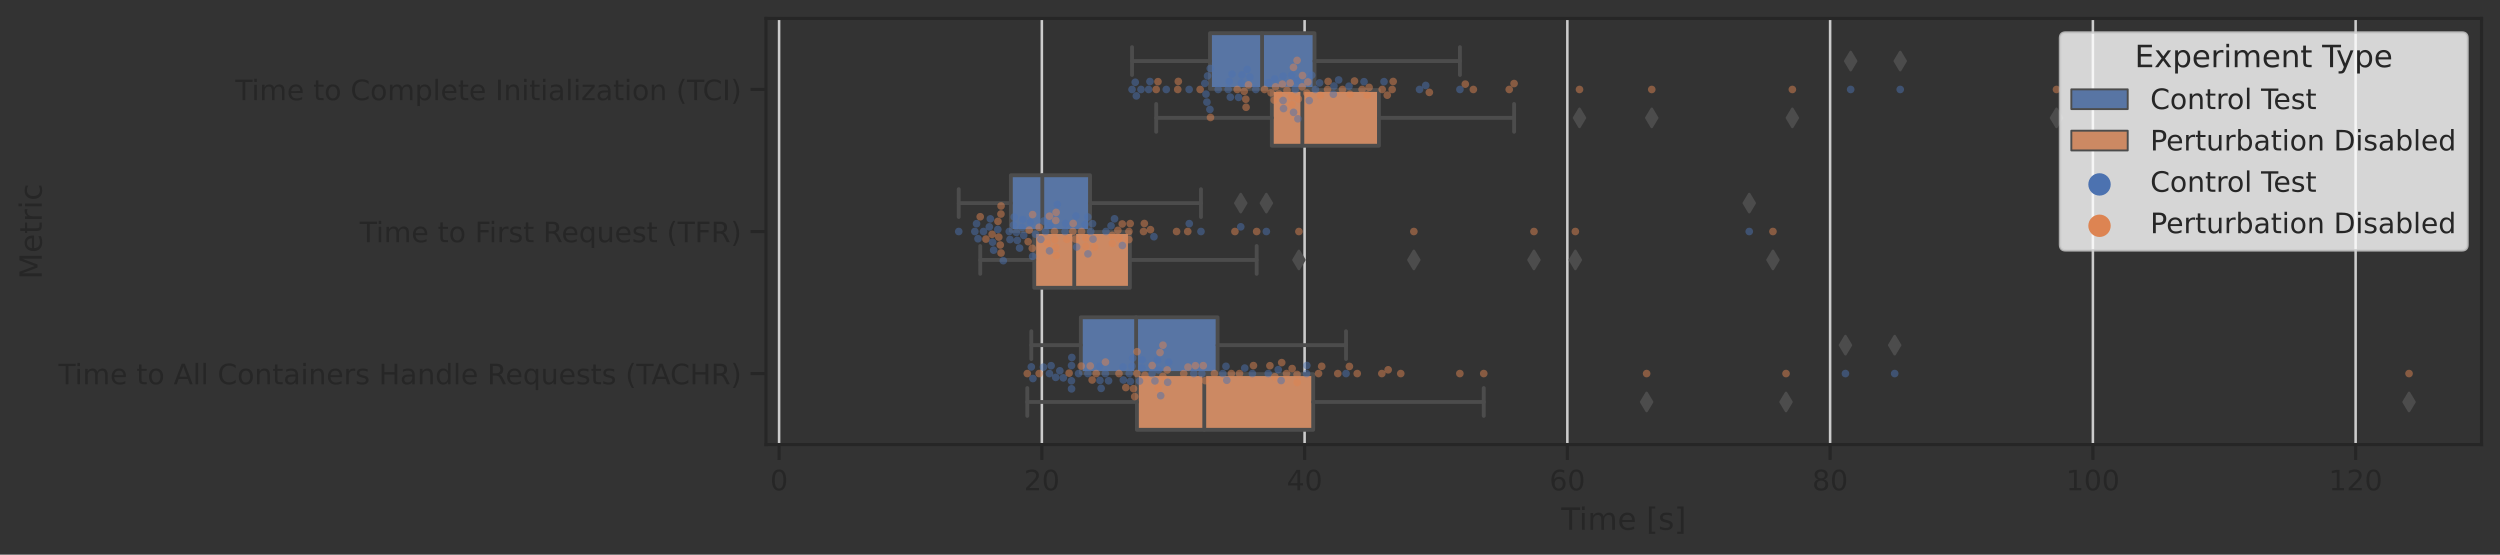 <?xml version="1.0" encoding="utf-8" standalone="no"?>
<!DOCTYPE svg PUBLIC "-//W3C//DTD SVG 1.1//EN"
  "http://www.w3.org/Graphics/SVG/1.1/DTD/svg11.dtd">
<!-- Created with matplotlib (https://matplotlib.org/) -->
<svg height="216.48pt" version="1.1" viewBox="0 0 975.75 216.48" width="975.75pt" xmlns="http://www.w3.org/2000/svg" xmlns:xlink="http://www.w3.org/1999/xlink">
 <rect x="0" y="0" width="975.75" height="216.48" fill="#333333" stroke="none"/>
 <defs>
  <style type="text/css">*{stroke-linecap:butt;stroke-linejoin:round;}</style>
 </defs>
 <g id="figure_1">
  <g id="patch_1">
   <path d="M 0 216.48 
L 975.75 216.48 
L 975.75 0 
L 0 0 
z
" style="fill:none;"/>
  </g>
  <g id="axes_1">
   <g id="patch_2">
    <path d="M 298.95 173.52 
L 968.55 173.52 
L 968.55 7.2 
L 298.95 7.2 
z
" style="fill:none;"/>
   </g>
   <g id="matplotlib.axis_1">
    <g id="xtick_1">
     <g id="line2d_1">
      <path clip-path="url(#p3a4bc39ee1)" d="M 304.078 173.52 
L 304.078 7.2 
" style="fill:none;stroke:#cccccc;stroke-linecap:round;"/>
     </g>
     <g id="line2d_2">
      <defs>
       <path d="M 0 0 
L 0 6 
" id="m4905aade83" style="stroke:#262626;stroke-width:1.25;"/>
      </defs>
      <g>
       <use style="fill:#262626;stroke:#262626;stroke-width:1.25;" x="304.078" xlink:href="#m4905aade83" y="173.52"/>
      </g>
     </g>
     <g id="text_1">
      <!-- 0 -->
      <g style="fill:#262626;" transform="translate(300.579 191.378)scale(0.11 -0.11)">
       <defs>
        <path d="M 31.781 66.406 
Q 24.172 66.406 20.328 58.906 
Q 16.5 51.422 16.5 36.375 
Q 16.5 21.391 20.328 13.891 
Q 24.172 6.391 31.781 6.391 
Q 39.453 6.391 43.281 13.891 
Q 47.125 21.391 47.125 36.375 
Q 47.125 51.422 43.281 58.906 
Q 39.453 66.406 31.781 66.406 
z
M 31.781 74.219 
Q 44.047 74.219 50.516 64.516 
Q 56.984 54.828 56.984 36.375 
Q 56.984 17.969 50.516 8.266 
Q 44.047 -1.422 31.781 -1.422 
Q 19.531 -1.422 13.062 8.266 
Q 6.594 17.969 6.594 36.375 
Q 6.594 54.828 13.062 64.516 
Q 19.531 74.219 31.781 74.219 
z
" id="DejaVuSans-48"/>
       </defs>
       <use xlink:href="#DejaVuSans-48"/>
      </g>
     </g>
    </g>
    <g id="xtick_2">
     <g id="line2d_3">
      <path clip-path="url(#p3a4bc39ee1)" d="M 406.632 173.52 
L 406.632 7.2 
" style="fill:none;stroke:#cccccc;stroke-linecap:round;"/>
     </g>
     <g id="line2d_4">
      <g>
       <use style="fill:#262626;stroke:#262626;stroke-width:1.25;" x="406.632" xlink:href="#m4905aade83" y="173.52"/>
      </g>
     </g>
     <g id="text_2">
      <!-- 20 -->
      <g style="fill:#262626;" transform="translate(399.634 191.378)scale(0.11 -0.11)">
       <defs>
        <path d="M 19.188 8.297 
L 53.609 8.297 
L 53.609 0 
L 7.328 0 
L 7.328 8.297 
Q 12.938 14.109 22.625 23.891 
Q 32.328 33.688 34.812 36.531 
Q 39.547 41.844 41.422 45.531 
Q 43.312 49.219 43.312 52.781 
Q 43.312 58.594 39.234 62.25 
Q 35.156 65.922 28.609 65.922 
Q 23.969 65.922 18.812 64.312 
Q 13.672 62.703 7.812 59.422 
L 7.812 69.391 
Q 13.766 71.781 18.938 73 
Q 24.125 74.219 28.422 74.219 
Q 39.75 74.219 46.484 68.547 
Q 53.219 62.891 53.219 53.422 
Q 53.219 48.922 51.531 44.891 
Q 49.859 40.875 45.406 35.406 
Q 44.188 33.984 37.641 27.219 
Q 31.109 20.453 19.188 8.297 
z
" id="DejaVuSans-50"/>
       </defs>
       <use xlink:href="#DejaVuSans-50"/>
       <use x="63.623" xlink:href="#DejaVuSans-48"/>
      </g>
     </g>
    </g>
    <g id="xtick_3">
     <g id="line2d_5">
      <path clip-path="url(#p3a4bc39ee1)" d="M 509.187 173.52 
L 509.187 7.2 
" style="fill:none;stroke:#cccccc;stroke-linecap:round;"/>
     </g>
     <g id="line2d_6">
      <g>
       <use style="fill:#262626;stroke:#262626;stroke-width:1.25;" x="509.187" xlink:href="#m4905aade83" y="173.52"/>
      </g>
     </g>
     <g id="text_3">
      <!-- 40 -->
      <g style="fill:#262626;" transform="translate(502.188 191.378)scale(0.11 -0.11)">
       <defs>
        <path d="M 37.797 64.312 
L 12.891 25.391 
L 37.797 25.391 
z
M 35.203 72.906 
L 47.609 72.906 
L 47.609 25.391 
L 58.016 25.391 
L 58.016 17.188 
L 47.609 17.188 
L 47.609 0 
L 37.797 0 
L 37.797 17.188 
L 4.891 17.188 
L 4.891 26.703 
z
" id="DejaVuSans-52"/>
       </defs>
       <use xlink:href="#DejaVuSans-52"/>
       <use x="63.623" xlink:href="#DejaVuSans-48"/>
      </g>
     </g>
    </g>
    <g id="xtick_4">
     <g id="line2d_7">
      <path clip-path="url(#p3a4bc39ee1)" d="M 611.741 173.52 
L 611.741 7.2 
" style="fill:none;stroke:#cccccc;stroke-linecap:round;"/>
     </g>
     <g id="line2d_8">
      <g>
       <use style="fill:#262626;stroke:#262626;stroke-width:1.25;" x="611.741" xlink:href="#m4905aade83" y="173.52"/>
      </g>
     </g>
     <g id="text_4">
      <!-- 60 -->
      <g style="fill:#262626;" transform="translate(604.742 191.378)scale(0.11 -0.11)">
       <defs>
        <path d="M 33.016 40.375 
Q 26.375 40.375 22.484 35.828 
Q 18.609 31.297 18.609 23.391 
Q 18.609 15.531 22.484 10.953 
Q 26.375 6.391 33.016 6.391 
Q 39.656 6.391 43.531 10.953 
Q 47.406 15.531 47.406 23.391 
Q 47.406 31.297 43.531 35.828 
Q 39.656 40.375 33.016 40.375 
z
M 52.594 71.297 
L 52.594 62.312 
Q 48.875 64.062 45.094 64.984 
Q 41.312 65.922 37.594 65.922 
Q 27.828 65.922 22.672 59.328 
Q 17.531 52.734 16.797 39.406 
Q 19.672 43.656 24.016 45.922 
Q 28.375 48.188 33.594 48.188 
Q 44.578 48.188 50.953 41.516 
Q 57.328 34.859 57.328 23.391 
Q 57.328 12.156 50.688 5.359 
Q 44.047 -1.422 33.016 -1.422 
Q 20.359 -1.422 13.672 8.266 
Q 6.984 17.969 6.984 36.375 
Q 6.984 53.656 15.188 63.938 
Q 23.391 74.219 37.203 74.219 
Q 40.922 74.219 44.703 73.484 
Q 48.484 72.75 52.594 71.297 
z
" id="DejaVuSans-54"/>
       </defs>
       <use xlink:href="#DejaVuSans-54"/>
       <use x="63.623" xlink:href="#DejaVuSans-48"/>
      </g>
     </g>
    </g>
    <g id="xtick_5">
     <g id="line2d_9">
      <path clip-path="url(#p3a4bc39ee1)" d="M 714.296 173.52 
L 714.296 7.2 
" style="fill:none;stroke:#cccccc;stroke-linecap:round;"/>
     </g>
     <g id="line2d_10">
      <g>
       <use style="fill:#262626;stroke:#262626;stroke-width:1.25;" x="714.296" xlink:href="#m4905aade83" y="173.52"/>
      </g>
     </g>
     <g id="text_5">
      <!-- 80 -->
      <g style="fill:#262626;" transform="translate(707.297 191.378)scale(0.11 -0.11)">
       <defs>
        <path d="M 31.781 34.625 
Q 24.75 34.625 20.719 30.859 
Q 16.703 27.094 16.703 20.516 
Q 16.703 13.922 20.719 10.156 
Q 24.75 6.391 31.781 6.391 
Q 38.812 6.391 42.859 10.172 
Q 46.922 13.969 46.922 20.516 
Q 46.922 27.094 42.891 30.859 
Q 38.875 34.625 31.781 34.625 
z
M 21.922 38.812 
Q 15.578 40.375 12.031 44.719 
Q 8.5 49.078 8.5 55.328 
Q 8.5 64.062 14.719 69.141 
Q 20.953 74.219 31.781 74.219 
Q 42.672 74.219 48.875 69.141 
Q 55.078 64.062 55.078 55.328 
Q 55.078 49.078 51.531 44.719 
Q 48 40.375 41.703 38.812 
Q 48.828 37.156 52.797 32.312 
Q 56.781 27.484 56.781 20.516 
Q 56.781 9.906 50.312 4.234 
Q 43.844 -1.422 31.781 -1.422 
Q 19.734 -1.422 13.25 4.234 
Q 6.781 9.906 6.781 20.516 
Q 6.781 27.484 10.781 32.312 
Q 14.797 37.156 21.922 38.812 
z
M 18.312 54.391 
Q 18.312 48.734 21.844 45.562 
Q 25.391 42.391 31.781 42.391 
Q 38.141 42.391 41.719 45.562 
Q 45.312 48.734 45.312 54.391 
Q 45.312 60.062 41.719 63.234 
Q 38.141 66.406 31.781 66.406 
Q 25.391 66.406 21.844 63.234 
Q 18.312 60.062 18.312 54.391 
z
" id="DejaVuSans-56"/>
       </defs>
       <use xlink:href="#DejaVuSans-56"/>
       <use x="63.623" xlink:href="#DejaVuSans-48"/>
      </g>
     </g>
    </g>
    <g id="xtick_6">
     <g id="line2d_11">
      <path clip-path="url(#p3a4bc39ee1)" d="M 816.85 173.52 
L 816.85 7.2 
" style="fill:none;stroke:#cccccc;stroke-linecap:round;"/>
     </g>
     <g id="line2d_12">
      <g>
       <use style="fill:#262626;stroke:#262626;stroke-width:1.25;" x="816.85" xlink:href="#m4905aade83" y="173.52"/>
      </g>
     </g>
     <g id="text_6">
      <!-- 100 -->
      <g style="fill:#262626;" transform="translate(806.352 191.378)scale(0.11 -0.11)">
       <defs>
        <path d="M 12.406 8.297 
L 28.516 8.297 
L 28.516 63.922 
L 10.984 60.406 
L 10.984 69.391 
L 28.422 72.906 
L 38.281 72.906 
L 38.281 8.297 
L 54.391 8.297 
L 54.391 0 
L 12.406 0 
z
" id="DejaVuSans-49"/>
       </defs>
       <use xlink:href="#DejaVuSans-49"/>
       <use x="63.623" xlink:href="#DejaVuSans-48"/>
       <use x="127.246" xlink:href="#DejaVuSans-48"/>
      </g>
     </g>
    </g>
    <g id="xtick_7">
     <g id="line2d_13">
      <path clip-path="url(#p3a4bc39ee1)" d="M 919.404 173.52 
L 919.404 7.2 
" style="fill:none;stroke:#cccccc;stroke-linecap:round;"/>
     </g>
     <g id="line2d_14">
      <g>
       <use style="fill:#262626;stroke:#262626;stroke-width:1.25;" x="919.404" xlink:href="#m4905aade83" y="173.52"/>
      </g>
     </g>
     <g id="text_7">
      <!-- 120 -->
      <g style="fill:#262626;" transform="translate(908.906 191.378)scale(0.11 -0.11)">
       <use xlink:href="#DejaVuSans-49"/>
       <use x="63.623" xlink:href="#DejaVuSans-50"/>
       <use x="127.246" xlink:href="#DejaVuSans-48"/>
      </g>
     </g>
    </g>
    <g id="text_8">
     <!-- Time [s] -->
     <g style="fill:#262626;" transform="translate(609.356 206.784)scale(0.12 -0.12)">
      <defs>
       <path d="M -0.297 72.906 
L 61.375 72.906 
L 61.375 64.594 
L 35.5 64.594 
L 35.5 0 
L 25.594 0 
L 25.594 64.594 
L -0.297 64.594 
z
" id="DejaVuSans-84"/>
       <path d="M 9.422 54.688 
L 18.406 54.688 
L 18.406 0 
L 9.422 0 
z
M 9.422 75.984 
L 18.406 75.984 
L 18.406 64.594 
L 9.422 64.594 
z
" id="DejaVuSans-105"/>
       <path d="M 52 44.188 
Q 55.375 50.25 60.062 53.125 
Q 64.75 56 71.094 56 
Q 79.641 56 84.281 50.016 
Q 88.922 44.047 88.922 33.016 
L 88.922 0 
L 79.891 0 
L 79.891 32.719 
Q 79.891 40.578 77.094 44.375 
Q 74.312 48.188 68.609 48.188 
Q 61.625 48.188 57.562 43.547 
Q 53.516 38.922 53.516 30.906 
L 53.516 0 
L 44.484 0 
L 44.484 32.719 
Q 44.484 40.625 41.703 44.406 
Q 38.922 48.188 33.109 48.188 
Q 26.219 48.188 22.156 43.531 
Q 18.109 38.875 18.109 30.906 
L 18.109 0 
L 9.078 0 
L 9.078 54.688 
L 18.109 54.688 
L 18.109 46.188 
Q 21.188 51.219 25.484 53.609 
Q 29.781 56 35.688 56 
Q 41.656 56 45.828 52.969 
Q 50 49.953 52 44.188 
z
" id="DejaVuSans-109"/>
       <path d="M 56.203 29.594 
L 56.203 25.203 
L 14.891 25.203 
Q 15.484 15.922 20.484 11.062 
Q 25.484 6.203 34.422 6.203 
Q 39.594 6.203 44.453 7.469 
Q 49.312 8.734 54.109 11.281 
L 54.109 2.781 
Q 49.266 0.734 44.188 -0.344 
Q 39.109 -1.422 33.891 -1.422 
Q 20.797 -1.422 13.156 6.188 
Q 5.516 13.812 5.516 26.812 
Q 5.516 40.234 12.766 48.109 
Q 20.016 56 32.328 56 
Q 43.359 56 49.781 48.891 
Q 56.203 41.797 56.203 29.594 
z
M 47.219 32.234 
Q 47.125 39.594 43.094 43.984 
Q 39.062 48.391 32.422 48.391 
Q 24.906 48.391 20.391 44.141 
Q 15.875 39.891 15.188 32.172 
z
" id="DejaVuSans-101"/>
       <path id="DejaVuSans-32"/>
       <path d="M 8.594 75.984 
L 29.297 75.984 
L 29.297 69 
L 17.578 69 
L 17.578 -6.203 
L 29.297 -6.203 
L 29.297 -13.188 
L 8.594 -13.188 
z
" id="DejaVuSans-91"/>
       <path d="M 44.281 53.078 
L 44.281 44.578 
Q 40.484 46.531 36.375 47.5 
Q 32.281 48.484 27.875 48.484 
Q 21.188 48.484 17.844 46.438 
Q 14.5 44.391 14.5 40.281 
Q 14.5 37.156 16.891 35.375 
Q 19.281 33.594 26.516 31.984 
L 29.594 31.297 
Q 39.156 29.25 43.188 25.516 
Q 47.219 21.781 47.219 15.094 
Q 47.219 7.469 41.188 3.016 
Q 35.156 -1.422 24.609 -1.422 
Q 20.219 -1.422 15.453 -0.562 
Q 10.688 0.297 5.422 2 
L 5.422 11.281 
Q 10.406 8.688 15.234 7.391 
Q 20.062 6.109 24.812 6.109 
Q 31.156 6.109 34.562 8.281 
Q 37.984 10.453 37.984 14.406 
Q 37.984 18.062 35.516 20.016 
Q 33.062 21.969 24.703 23.781 
L 21.578 24.516 
Q 13.234 26.266 9.516 29.906 
Q 5.812 33.547 5.812 39.891 
Q 5.812 47.609 11.281 51.797 
Q 16.75 56 26.812 56 
Q 31.781 56 36.172 55.266 
Q 40.578 54.547 44.281 53.078 
z
" id="DejaVuSans-115"/>
       <path d="M 30.422 75.984 
L 30.422 -13.188 
L 9.719 -13.188 
L 9.719 -6.203 
L 21.391 -6.203 
L 21.391 69 
L 9.719 69 
L 9.719 75.984 
z
" id="DejaVuSans-93"/>
      </defs>
      <use xlink:href="#DejaVuSans-84"/>
      <use x="57.959" xlink:href="#DejaVuSans-105"/>
      <use x="85.742" xlink:href="#DejaVuSans-109"/>
      <use x="183.154" xlink:href="#DejaVuSans-101"/>
      <use x="244.678" xlink:href="#DejaVuSans-32"/>
      <use x="276.465" xlink:href="#DejaVuSans-91"/>
      <use x="315.479" xlink:href="#DejaVuSans-115"/>
      <use x="367.578" xlink:href="#DejaVuSans-93"/>
     </g>
    </g>
   </g>
   <g id="matplotlib.axis_2">
    <g id="ytick_1">
     <g id="line2d_15">
      <defs>
       <path d="M 0 0 
L -6 0 
" id="md8e1c416b1" style="stroke:#262626;stroke-width:1.25;"/>
      </defs>
      <g>
       <use style="fill:#262626;stroke:#262626;stroke-width:1.25;" x="298.95" xlink:href="#md8e1c416b1" y="34.92"/>
      </g>
     </g>
     <g id="text_9">
      <!-- Time to Complete Initialization (TCI) -->
      <g style="fill:#262626;" transform="translate(91.835 39.099)scale(0.11 -0.11)">
       <defs>
        <path d="M 18.312 70.219 
L 18.312 54.688 
L 36.812 54.688 
L 36.812 47.703 
L 18.312 47.703 
L 18.312 18.016 
Q 18.312 11.328 20.141 9.422 
Q 21.969 7.516 27.594 7.516 
L 36.812 7.516 
L 36.812 0 
L 27.594 0 
Q 17.188 0 13.234 3.875 
Q 9.281 7.766 9.281 18.016 
L 9.281 47.703 
L 2.688 47.703 
L 2.688 54.688 
L 9.281 54.688 
L 9.281 70.219 
z
" id="DejaVuSans-116"/>
        <path d="M 30.609 48.391 
Q 23.391 48.391 19.188 42.75 
Q 14.984 37.109 14.984 27.297 
Q 14.984 17.484 19.156 11.844 
Q 23.344 6.203 30.609 6.203 
Q 37.797 6.203 41.984 11.859 
Q 46.188 17.531 46.188 27.297 
Q 46.188 37.016 41.984 42.703 
Q 37.797 48.391 30.609 48.391 
z
M 30.609 56 
Q 42.328 56 49.016 48.375 
Q 55.719 40.766 55.719 27.297 
Q 55.719 13.875 49.016 6.219 
Q 42.328 -1.422 30.609 -1.422 
Q 18.844 -1.422 12.172 6.219 
Q 5.516 13.875 5.516 27.297 
Q 5.516 40.766 12.172 48.375 
Q 18.844 56 30.609 56 
z
" id="DejaVuSans-111"/>
        <path d="M 64.406 67.281 
L 64.406 56.891 
Q 59.422 61.531 53.781 63.812 
Q 48.141 66.109 41.797 66.109 
Q 29.297 66.109 22.656 58.469 
Q 16.016 50.828 16.016 36.375 
Q 16.016 21.969 22.656 14.328 
Q 29.297 6.688 41.797 6.688 
Q 48.141 6.688 53.781 8.984 
Q 59.422 11.281 64.406 15.922 
L 64.406 5.609 
Q 59.234 2.094 53.438 0.328 
Q 47.656 -1.422 41.219 -1.422 
Q 24.656 -1.422 15.125 8.703 
Q 5.609 18.844 5.609 36.375 
Q 5.609 53.953 15.125 64.078 
Q 24.656 74.219 41.219 74.219 
Q 47.75 74.219 53.531 72.484 
Q 59.328 70.75 64.406 67.281 
z
" id="DejaVuSans-67"/>
        <path d="M 18.109 8.203 
L 18.109 -20.797 
L 9.078 -20.797 
L 9.078 54.688 
L 18.109 54.688 
L 18.109 46.391 
Q 20.953 51.266 25.266 53.625 
Q 29.594 56 35.594 56 
Q 45.562 56 51.781 48.094 
Q 58.016 40.188 58.016 27.297 
Q 58.016 14.406 51.781 6.484 
Q 45.562 -1.422 35.594 -1.422 
Q 29.594 -1.422 25.266 0.953 
Q 20.953 3.328 18.109 8.203 
z
M 48.688 27.297 
Q 48.688 37.203 44.609 42.844 
Q 40.531 48.484 33.406 48.484 
Q 26.266 48.484 22.188 42.844 
Q 18.109 37.203 18.109 27.297 
Q 18.109 17.391 22.188 11.75 
Q 26.266 6.109 33.406 6.109 
Q 40.531 6.109 44.609 11.75 
Q 48.688 17.391 48.688 27.297 
z
" id="DejaVuSans-112"/>
        <path d="M 9.422 75.984 
L 18.406 75.984 
L 18.406 0 
L 9.422 0 
z
" id="DejaVuSans-108"/>
        <path d="M 9.812 72.906 
L 19.672 72.906 
L 19.672 0 
L 9.812 0 
z
" id="DejaVuSans-73"/>
        <path d="M 54.891 33.016 
L 54.891 0 
L 45.906 0 
L 45.906 32.719 
Q 45.906 40.484 42.875 44.328 
Q 39.844 48.188 33.797 48.188 
Q 26.516 48.188 22.312 43.547 
Q 18.109 38.922 18.109 30.906 
L 18.109 0 
L 9.078 0 
L 9.078 54.688 
L 18.109 54.688 
L 18.109 46.188 
Q 21.344 51.125 25.703 53.562 
Q 30.078 56 35.797 56 
Q 45.219 56 50.047 50.172 
Q 54.891 44.344 54.891 33.016 
z
" id="DejaVuSans-110"/>
        <path d="M 34.281 27.484 
Q 23.391 27.484 19.188 25 
Q 14.984 22.516 14.984 16.5 
Q 14.984 11.719 18.141 8.906 
Q 21.297 6.109 26.703 6.109 
Q 34.188 6.109 38.703 11.406 
Q 43.219 16.703 43.219 25.484 
L 43.219 27.484 
z
M 52.203 31.203 
L 52.203 0 
L 43.219 0 
L 43.219 8.297 
Q 40.141 3.328 35.547 0.953 
Q 30.953 -1.422 24.312 -1.422 
Q 15.922 -1.422 10.953 3.297 
Q 6 8.016 6 15.922 
Q 6 25.141 12.172 29.828 
Q 18.359 34.516 30.609 34.516 
L 43.219 34.516 
L 43.219 35.406 
Q 43.219 41.609 39.141 45 
Q 35.062 48.391 27.688 48.391 
Q 23 48.391 18.547 47.266 
Q 14.109 46.141 10.016 43.891 
L 10.016 52.203 
Q 14.938 54.109 19.578 55.047 
Q 24.219 56 28.609 56 
Q 40.484 56 46.344 49.844 
Q 52.203 43.703 52.203 31.203 
z
" id="DejaVuSans-97"/>
        <path d="M 5.516 54.688 
L 48.188 54.688 
L 48.188 46.484 
L 14.406 7.172 
L 48.188 7.172 
L 48.188 0 
L 4.297 0 
L 4.297 8.203 
L 38.094 47.516 
L 5.516 47.516 
z
" id="DejaVuSans-122"/>
        <path d="M 31 75.875 
Q 24.469 64.656 21.281 53.656 
Q 18.109 42.672 18.109 31.391 
Q 18.109 20.125 21.312 9.062 
Q 24.516 -2 31 -13.188 
L 23.188 -13.188 
Q 15.875 -1.703 12.234 9.375 
Q 8.594 20.453 8.594 31.391 
Q 8.594 42.281 12.203 53.312 
Q 15.828 64.359 23.188 75.875 
z
" id="DejaVuSans-40"/>
        <path d="M 8.016 75.875 
L 15.828 75.875 
Q 23.141 64.359 26.781 53.312 
Q 30.422 42.281 30.422 31.391 
Q 30.422 20.453 26.781 9.375 
Q 23.141 -1.703 15.828 -13.188 
L 8.016 -13.188 
Q 14.5 -2 17.703 9.062 
Q 20.906 20.125 20.906 31.391 
Q 20.906 42.672 17.703 53.656 
Q 14.5 64.656 8.016 75.875 
z
" id="DejaVuSans-41"/>
       </defs>
       <use xlink:href="#DejaVuSans-84"/>
       <use x="57.959" xlink:href="#DejaVuSans-105"/>
       <use x="85.742" xlink:href="#DejaVuSans-109"/>
       <use x="183.154" xlink:href="#DejaVuSans-101"/>
       <use x="244.678" xlink:href="#DejaVuSans-32"/>
       <use x="276.465" xlink:href="#DejaVuSans-116"/>
       <use x="315.674" xlink:href="#DejaVuSans-111"/>
       <use x="376.855" xlink:href="#DejaVuSans-32"/>
       <use x="408.643" xlink:href="#DejaVuSans-67"/>
       <use x="478.467" xlink:href="#DejaVuSans-111"/>
       <use x="539.648" xlink:href="#DejaVuSans-109"/>
       <use x="637.061" xlink:href="#DejaVuSans-112"/>
       <use x="700.537" xlink:href="#DejaVuSans-108"/>
       <use x="728.32" xlink:href="#DejaVuSans-101"/>
       <use x="789.844" xlink:href="#DejaVuSans-116"/>
       <use x="829.053" xlink:href="#DejaVuSans-101"/>
       <use x="890.576" xlink:href="#DejaVuSans-32"/>
       <use x="922.363" xlink:href="#DejaVuSans-73"/>
       <use x="951.855" xlink:href="#DejaVuSans-110"/>
       <use x="1015.234" xlink:href="#DejaVuSans-105"/>
       <use x="1043.018" xlink:href="#DejaVuSans-116"/>
       <use x="1082.227" xlink:href="#DejaVuSans-105"/>
       <use x="1110.01" xlink:href="#DejaVuSans-97"/>
       <use x="1171.289" xlink:href="#DejaVuSans-108"/>
       <use x="1199.072" xlink:href="#DejaVuSans-105"/>
       <use x="1226.855" xlink:href="#DejaVuSans-122"/>
       <use x="1279.346" xlink:href="#DejaVuSans-97"/>
       <use x="1340.625" xlink:href="#DejaVuSans-116"/>
       <use x="1379.834" xlink:href="#DejaVuSans-105"/>
       <use x="1407.617" xlink:href="#DejaVuSans-111"/>
       <use x="1468.799" xlink:href="#DejaVuSans-110"/>
       <use x="1532.178" xlink:href="#DejaVuSans-32"/>
       <use x="1563.965" xlink:href="#DejaVuSans-40"/>
       <use x="1602.979" xlink:href="#DejaVuSans-84"/>
       <use x="1658.188" xlink:href="#DejaVuSans-67"/>
       <use x="1728.012" xlink:href="#DejaVuSans-73"/>
       <use x="1757.504" xlink:href="#DejaVuSans-41"/>
      </g>
     </g>
    </g>
    <g id="ytick_2">
     <g id="line2d_16">
      <g>
       <use style="fill:#262626;stroke:#262626;stroke-width:1.25;" x="298.95" xlink:href="#md8e1c416b1" y="90.36"/>
      </g>
     </g>
     <g id="text_10">
      <!-- Time to First Request (TFR) -->
      <g style="fill:#262626;" transform="translate(140.405 94.539)scale(0.11 -0.11)">
       <defs>
        <path d="M 9.812 72.906 
L 51.703 72.906 
L 51.703 64.594 
L 19.672 64.594 
L 19.672 43.109 
L 48.578 43.109 
L 48.578 34.812 
L 19.672 34.812 
L 19.672 0 
L 9.812 0 
z
" id="DejaVuSans-70"/>
        <path d="M 41.109 46.297 
Q 39.594 47.172 37.812 47.578 
Q 36.031 48 33.891 48 
Q 26.266 48 22.188 43.047 
Q 18.109 38.094 18.109 28.812 
L 18.109 0 
L 9.078 0 
L 9.078 54.688 
L 18.109 54.688 
L 18.109 46.188 
Q 20.953 51.172 25.484 53.578 
Q 30.031 56 36.531 56 
Q 37.453 56 38.578 55.875 
Q 39.703 55.766 41.062 55.516 
z
" id="DejaVuSans-114"/>
        <path d="M 44.391 34.188 
Q 47.562 33.109 50.562 29.594 
Q 53.562 26.078 56.594 19.922 
L 66.609 0 
L 56 0 
L 46.688 18.703 
Q 43.062 26.031 39.672 28.422 
Q 36.281 30.812 30.422 30.812 
L 19.672 30.812 
L 19.672 0 
L 9.812 0 
L 9.812 72.906 
L 32.078 72.906 
Q 44.578 72.906 50.734 67.672 
Q 56.891 62.453 56.891 51.906 
Q 56.891 45.016 53.688 40.469 
Q 50.484 35.938 44.391 34.188 
z
M 19.672 64.797 
L 19.672 38.922 
L 32.078 38.922 
Q 39.203 38.922 42.844 42.219 
Q 46.484 45.516 46.484 51.906 
Q 46.484 58.297 42.844 61.547 
Q 39.203 64.797 32.078 64.797 
z
" id="DejaVuSans-82"/>
        <path d="M 14.797 27.297 
Q 14.797 17.391 18.875 11.75 
Q 22.953 6.109 30.078 6.109 
Q 37.203 6.109 41.297 11.75 
Q 45.406 17.391 45.406 27.297 
Q 45.406 37.203 41.297 42.844 
Q 37.203 48.484 30.078 48.484 
Q 22.953 48.484 18.875 42.844 
Q 14.797 37.203 14.797 27.297 
z
M 45.406 8.203 
Q 42.578 3.328 38.25 0.953 
Q 33.938 -1.422 27.875 -1.422 
Q 17.969 -1.422 11.734 6.484 
Q 5.516 14.406 5.516 27.297 
Q 5.516 40.188 11.734 48.094 
Q 17.969 56 27.875 56 
Q 33.938 56 38.25 53.625 
Q 42.578 51.266 45.406 46.391 
L 45.406 54.688 
L 54.391 54.688 
L 54.391 -20.797 
L 45.406 -20.797 
z
" id="DejaVuSans-113"/>
        <path d="M 8.5 21.578 
L 8.5 54.688 
L 17.484 54.688 
L 17.484 21.922 
Q 17.484 14.156 20.5 10.266 
Q 23.531 6.391 29.594 6.391 
Q 36.859 6.391 41.078 11.031 
Q 45.312 15.672 45.312 23.688 
L 45.312 54.688 
L 54.297 54.688 
L 54.297 0 
L 45.312 0 
L 45.312 8.406 
Q 42.047 3.422 37.719 1 
Q 33.406 -1.422 27.688 -1.422 
Q 18.266 -1.422 13.375 4.438 
Q 8.5 10.297 8.5 21.578 
z
M 31.109 56 
z
" id="DejaVuSans-117"/>
       </defs>
       <use xlink:href="#DejaVuSans-84"/>
       <use x="57.959" xlink:href="#DejaVuSans-105"/>
       <use x="85.742" xlink:href="#DejaVuSans-109"/>
       <use x="183.154" xlink:href="#DejaVuSans-101"/>
       <use x="244.678" xlink:href="#DejaVuSans-32"/>
       <use x="276.465" xlink:href="#DejaVuSans-116"/>
       <use x="315.674" xlink:href="#DejaVuSans-111"/>
       <use x="376.855" xlink:href="#DejaVuSans-32"/>
       <use x="408.643" xlink:href="#DejaVuSans-70"/>
       <use x="458.912" xlink:href="#DejaVuSans-105"/>
       <use x="486.695" xlink:href="#DejaVuSans-114"/>
       <use x="527.809" xlink:href="#DejaVuSans-115"/>
       <use x="579.908" xlink:href="#DejaVuSans-116"/>
       <use x="619.117" xlink:href="#DejaVuSans-32"/>
       <use x="650.904" xlink:href="#DejaVuSans-82"/>
       <use x="715.887" xlink:href="#DejaVuSans-101"/>
       <use x="777.41" xlink:href="#DejaVuSans-113"/>
       <use x="840.887" xlink:href="#DejaVuSans-117"/>
       <use x="904.266" xlink:href="#DejaVuSans-101"/>
       <use x="965.789" xlink:href="#DejaVuSans-115"/>
       <use x="1017.889" xlink:href="#DejaVuSans-116"/>
       <use x="1057.098" xlink:href="#DejaVuSans-32"/>
       <use x="1088.885" xlink:href="#DejaVuSans-40"/>
       <use x="1127.898" xlink:href="#DejaVuSans-84"/>
       <use x="1188.982" xlink:href="#DejaVuSans-70"/>
       <use x="1246.502" xlink:href="#DejaVuSans-82"/>
       <use x="1315.984" xlink:href="#DejaVuSans-41"/>
      </g>
     </g>
    </g>
    <g id="ytick_3">
     <g id="line2d_17">
      <g>
       <use style="fill:#262626;stroke:#262626;stroke-width:1.25;" x="298.95" xlink:href="#md8e1c416b1" y="145.8"/>
      </g>
     </g>
     <g id="text_11">
      <!-- Time to All Containers Handle Requests (TACHR) -->
      <g style="fill:#262626;" transform="translate(22.814 149.979)scale(0.11 -0.11)">
       <defs>
        <path d="M 34.188 63.188 
L 20.797 26.906 
L 47.609 26.906 
z
M 28.609 72.906 
L 39.797 72.906 
L 67.578 0 
L 57.328 0 
L 50.688 18.703 
L 17.828 18.703 
L 11.188 0 
L 0.781 0 
z
" id="DejaVuSans-65"/>
        <path d="M 9.812 72.906 
L 19.672 72.906 
L 19.672 43.016 
L 55.516 43.016 
L 55.516 72.906 
L 65.375 72.906 
L 65.375 0 
L 55.516 0 
L 55.516 34.719 
L 19.672 34.719 
L 19.672 0 
L 9.812 0 
z
" id="DejaVuSans-72"/>
        <path d="M 45.406 46.391 
L 45.406 75.984 
L 54.391 75.984 
L 54.391 0 
L 45.406 0 
L 45.406 8.203 
Q 42.578 3.328 38.25 0.953 
Q 33.938 -1.422 27.875 -1.422 
Q 17.969 -1.422 11.734 6.484 
Q 5.516 14.406 5.516 27.297 
Q 5.516 40.188 11.734 48.094 
Q 17.969 56 27.875 56 
Q 33.938 56 38.25 53.625 
Q 42.578 51.266 45.406 46.391 
z
M 14.797 27.297 
Q 14.797 17.391 18.875 11.75 
Q 22.953 6.109 30.078 6.109 
Q 37.203 6.109 41.297 11.75 
Q 45.406 17.391 45.406 27.297 
Q 45.406 37.203 41.297 42.844 
Q 37.203 48.484 30.078 48.484 
Q 22.953 48.484 18.875 42.844 
Q 14.797 37.203 14.797 27.297 
z
" id="DejaVuSans-100"/>
       </defs>
       <use xlink:href="#DejaVuSans-84"/>
       <use x="57.959" xlink:href="#DejaVuSans-105"/>
       <use x="85.742" xlink:href="#DejaVuSans-109"/>
       <use x="183.154" xlink:href="#DejaVuSans-101"/>
       <use x="244.678" xlink:href="#DejaVuSans-32"/>
       <use x="276.465" xlink:href="#DejaVuSans-116"/>
       <use x="315.674" xlink:href="#DejaVuSans-111"/>
       <use x="376.855" xlink:href="#DejaVuSans-32"/>
       <use x="408.643" xlink:href="#DejaVuSans-65"/>
       <use x="477.051" xlink:href="#DejaVuSans-108"/>
       <use x="504.834" xlink:href="#DejaVuSans-108"/>
       <use x="532.617" xlink:href="#DejaVuSans-32"/>
       <use x="564.404" xlink:href="#DejaVuSans-67"/>
       <use x="634.229" xlink:href="#DejaVuSans-111"/>
       <use x="695.41" xlink:href="#DejaVuSans-110"/>
       <use x="758.789" xlink:href="#DejaVuSans-116"/>
       <use x="797.998" xlink:href="#DejaVuSans-97"/>
       <use x="859.277" xlink:href="#DejaVuSans-105"/>
       <use x="887.061" xlink:href="#DejaVuSans-110"/>
       <use x="950.439" xlink:href="#DejaVuSans-101"/>
       <use x="1011.963" xlink:href="#DejaVuSans-114"/>
       <use x="1053.076" xlink:href="#DejaVuSans-115"/>
       <use x="1105.176" xlink:href="#DejaVuSans-32"/>
       <use x="1136.963" xlink:href="#DejaVuSans-72"/>
       <use x="1212.158" xlink:href="#DejaVuSans-97"/>
       <use x="1273.438" xlink:href="#DejaVuSans-110"/>
       <use x="1336.816" xlink:href="#DejaVuSans-100"/>
       <use x="1400.293" xlink:href="#DejaVuSans-108"/>
       <use x="1428.076" xlink:href="#DejaVuSans-101"/>
       <use x="1489.6" xlink:href="#DejaVuSans-32"/>
       <use x="1521.387" xlink:href="#DejaVuSans-82"/>
       <use x="1586.369" xlink:href="#DejaVuSans-101"/>
       <use x="1647.893" xlink:href="#DejaVuSans-113"/>
       <use x="1711.369" xlink:href="#DejaVuSans-117"/>
       <use x="1774.748" xlink:href="#DejaVuSans-101"/>
       <use x="1836.271" xlink:href="#DejaVuSans-115"/>
       <use x="1888.371" xlink:href="#DejaVuSans-116"/>
       <use x="1927.58" xlink:href="#DejaVuSans-115"/>
       <use x="1979.68" xlink:href="#DejaVuSans-32"/>
       <use x="2011.467" xlink:href="#DejaVuSans-40"/>
       <use x="2050.48" xlink:href="#DejaVuSans-84"/>
       <use x="2103.814" xlink:href="#DejaVuSans-65"/>
       <use x="2170.473" xlink:href="#DejaVuSans-67"/>
       <use x="2240.297" xlink:href="#DejaVuSans-72"/>
       <use x="2315.492" xlink:href="#DejaVuSans-82"/>
       <use x="2384.975" xlink:href="#DejaVuSans-41"/>
      </g>
     </g>
    </g>
    <g id="text_12">
     <!-- Metric -->
     <g style="fill:#262626;" transform="translate(16.318 109.013)rotate(-90)scale(0.12 -0.12)">
      <defs>
       <path d="M 9.812 72.906 
L 24.516 72.906 
L 43.109 23.297 
L 61.812 72.906 
L 76.516 72.906 
L 76.516 0 
L 66.891 0 
L 66.891 64.016 
L 48.094 14.016 
L 38.188 14.016 
L 19.391 64.016 
L 19.391 0 
L 9.812 0 
z
" id="DejaVuSans-77"/>
       <path d="M 48.781 52.594 
L 48.781 44.188 
Q 44.969 46.297 41.141 47.344 
Q 37.312 48.391 33.406 48.391 
Q 24.656 48.391 19.812 42.844 
Q 14.984 37.312 14.984 27.297 
Q 14.984 17.281 19.812 11.734 
Q 24.656 6.203 33.406 6.203 
Q 37.312 6.203 41.141 7.25 
Q 44.969 8.297 48.781 10.406 
L 48.781 2.094 
Q 45.016 0.344 40.984 -0.531 
Q 36.969 -1.422 32.422 -1.422 
Q 20.062 -1.422 12.781 6.344 
Q 5.516 14.109 5.516 27.297 
Q 5.516 40.672 12.859 48.328 
Q 20.219 56 33.016 56 
Q 37.156 56 41.109 55.141 
Q 45.062 54.297 48.781 52.594 
z
" id="DejaVuSans-99"/>
      </defs>
      <use xlink:href="#DejaVuSans-77"/>
      <use x="86.279" xlink:href="#DejaVuSans-101"/>
      <use x="147.803" xlink:href="#DejaVuSans-116"/>
      <use x="187.012" xlink:href="#DejaVuSans-114"/>
      <use x="228.125" xlink:href="#DejaVuSans-105"/>
      <use x="255.908" xlink:href="#DejaVuSans-99"/>
     </g>
    </g>
   </g>
   <g id="patch_3">
    <path clip-path="url(#p3a4bc39ee1)" d="M 472.263 12.966 
L 472.263 34.698 
L 513.052 34.698 
L 513.052 12.966 
L 472.263 12.966 
z
" style="fill:#5875a4;stroke:#4c4c4c;stroke-linejoin:miter;stroke-width:1.5;"/>
   </g>
   <g id="patch_4">
    <path clip-path="url(#p3a4bc39ee1)" d="M 496.393 35.142 
L 496.393 56.874 
L 538.199 56.874 
L 538.199 35.142 
L 496.393 35.142 
z
" style="fill:#cc8963;stroke:#4c4c4c;stroke-linejoin:miter;stroke-width:1.5;"/>
   </g>
   <g id="patch_5">
    <path clip-path="url(#p3a4bc39ee1)" d="M 394.54 68.406 
L 394.54 90.138 
L 425.43 90.138 
L 425.43 68.406 
L 394.54 68.406 
z
" style="fill:#5875a4;stroke:#4c4c4c;stroke-linejoin:miter;stroke-width:1.5;"/>
   </g>
   <g id="patch_6">
    <path clip-path="url(#p3a4bc39ee1)" d="M 403.663 90.582 
L 403.663 112.314 
L 440.988 112.314 
L 440.988 90.582 
L 403.663 90.582 
z
" style="fill:#cc8963;stroke:#4c4c4c;stroke-linejoin:miter;stroke-width:1.5;"/>
   </g>
   <g id="patch_7">
    <path clip-path="url(#p3a4bc39ee1)" d="M 421.853 123.846 
L 421.853 145.578 
L 475.219 145.578 
L 475.219 123.846 
L 421.853 123.846 
z
" style="fill:#5875a4;stroke:#4c4c4c;stroke-linejoin:miter;stroke-width:1.5;"/>
   </g>
   <g id="patch_8">
    <path clip-path="url(#p3a4bc39ee1)" d="M 443.74 146.022 
L 443.74 167.754 
L 512.539 167.754 
L 512.539 146.022 
L 443.74 146.022 
z
" style="fill:#cc8963;stroke:#4c4c4c;stroke-linejoin:miter;stroke-width:1.5;"/>
   </g>
   <g id="PathCollection_1"/>
   <g id="PathCollection_2"/>
   <g id="patch_9">
    <path clip-path="url(#p3a4bc39ee1)" d="M 304.078 34.92 
L 304.078 34.92 
L 304.078 34.92 
L 304.078 34.92 
z
" style="fill:#5875a4;stroke:#4c4c4c;stroke-linejoin:miter;stroke-width:0.75;"/>
   </g>
   <g id="patch_10">
    <path clip-path="url(#p3a4bc39ee1)" d="M 304.078 34.92 
L 304.078 34.92 
L 304.078 34.92 
L 304.078 34.92 
z
" style="fill:#cc8963;stroke:#4c4c4c;stroke-linejoin:miter;stroke-width:0.75;"/>
   </g>
   <g id="line2d_18">
    <path clip-path="url(#p3a4bc39ee1)" d="M 472.263 23.832 
L 441.833 23.832 
" style="fill:none;stroke:#4c4c4c;stroke-linecap:round;stroke-width:1.5;"/>
   </g>
   <g id="line2d_19">
    <path clip-path="url(#p3a4bc39ee1)" d="M 513.052 23.832 
L 569.813 23.832 
" style="fill:none;stroke:#4c4c4c;stroke-linecap:round;stroke-width:1.5;"/>
   </g>
   <g id="line2d_20">
    <path clip-path="url(#p3a4bc39ee1)" d="M 441.833 18.399 
L 441.833 29.265 
" style="fill:none;stroke:#4c4c4c;stroke-linecap:round;stroke-width:1.5;"/>
   </g>
   <g id="line2d_21">
    <path clip-path="url(#p3a4bc39ee1)" d="M 569.813 18.399 
L 569.813 29.265 
" style="fill:none;stroke:#4c4c4c;stroke-linecap:round;stroke-width:1.5;"/>
   </g>
   <g id="line2d_22">
    <defs>
     <path d="M -0 3.536 
L 2.121 0 
L -0 -3.536 
L -2.121 -0 
z
" id="mec1b62dc77" style="stroke:#4c4c4c;stroke-linejoin:miter;"/>
    </defs>
    <g clip-path="url(#p3a4bc39ee1)">
     <use style="fill:#4c4c4c;stroke:#4c4c4c;stroke-linejoin:miter;" x="741.656" xlink:href="#mec1b62dc77" y="23.832"/>
     <use style="fill:#4c4c4c;stroke:#4c4c4c;stroke-linejoin:miter;" x="722.316" xlink:href="#mec1b62dc77" y="23.832"/>
    </g>
   </g>
   <g id="line2d_23">
    <path clip-path="url(#p3a4bc39ee1)" d="M 496.393 46.008 
L 451.267 46.008 
" style="fill:none;stroke:#4c4c4c;stroke-linecap:round;stroke-width:1.5;"/>
   </g>
   <g id="line2d_24">
    <path clip-path="url(#p3a4bc39ee1)" d="M 538.199 46.008 
L 590.947 46.008 
" style="fill:none;stroke:#4c4c4c;stroke-linecap:round;stroke-width:1.5;"/>
   </g>
   <g id="line2d_25">
    <path clip-path="url(#p3a4bc39ee1)" d="M 451.267 40.575 
L 451.267 51.441 
" style="fill:none;stroke:#4c4c4c;stroke-linecap:round;stroke-width:1.5;"/>
   </g>
   <g id="line2d_26">
    <path clip-path="url(#p3a4bc39ee1)" d="M 590.947 40.575 
L 590.947 51.441 
" style="fill:none;stroke:#4c4c4c;stroke-linecap:round;stroke-width:1.5;"/>
   </g>
   <g id="line2d_27">
    <g clip-path="url(#p3a4bc39ee1)">
     <use style="fill:#4c4c4c;stroke:#4c4c4c;stroke-linejoin:miter;" x="699.56" xlink:href="#mec1b62dc77" y="46.008"/>
     <use style="fill:#4c4c4c;stroke:#4c4c4c;stroke-linejoin:miter;" x="644.678" xlink:href="#mec1b62dc77" y="46.008"/>
     <use style="fill:#4c4c4c;stroke:#4c4c4c;stroke-linejoin:miter;" x="616.477" xlink:href="#mec1b62dc77" y="46.008"/>
     <use style="fill:#4c4c4c;stroke:#4c4c4c;stroke-linejoin:miter;" x="802.647" xlink:href="#mec1b62dc77" y="46.008"/>
    </g>
   </g>
   <g id="line2d_28">
    <path clip-path="url(#p3a4bc39ee1)" d="M 394.54 79.272 
L 374.196 79.272 
" style="fill:none;stroke:#4c4c4c;stroke-linecap:round;stroke-width:1.5;"/>
   </g>
   <g id="line2d_29">
    <path clip-path="url(#p3a4bc39ee1)" d="M 425.43 79.272 
L 468.74 79.272 
" style="fill:none;stroke:#4c4c4c;stroke-linecap:round;stroke-width:1.5;"/>
   </g>
   <g id="line2d_30">
    <path clip-path="url(#p3a4bc39ee1)" d="M 374.196 73.839 
L 374.196 84.705 
" style="fill:none;stroke:#4c4c4c;stroke-linecap:round;stroke-width:1.5;"/>
   </g>
   <g id="line2d_31">
    <path clip-path="url(#p3a4bc39ee1)" d="M 468.74 73.839 
L 468.74 84.705 
" style="fill:none;stroke:#4c4c4c;stroke-linecap:round;stroke-width:1.5;"/>
   </g>
   <g id="line2d_32">
    <g clip-path="url(#p3a4bc39ee1)">
     <use style="fill:#4c4c4c;stroke:#4c4c4c;stroke-linejoin:miter;" x="682.732" xlink:href="#mec1b62dc77" y="79.272"/>
     <use style="fill:#4c4c4c;stroke:#4c4c4c;stroke-linejoin:miter;" x="484.263" xlink:href="#mec1b62dc77" y="79.272"/>
     <use style="fill:#4c4c4c;stroke:#4c4c4c;stroke-linejoin:miter;" x="494.261" xlink:href="#mec1b62dc77" y="79.272"/>
    </g>
   </g>
   <g id="line2d_33">
    <path clip-path="url(#p3a4bc39ee1)" d="M 403.663 101.448 
L 382.581 101.448 
" style="fill:none;stroke:#4c4c4c;stroke-linecap:round;stroke-width:1.5;"/>
   </g>
   <g id="line2d_34">
    <path clip-path="url(#p3a4bc39ee1)" d="M 440.988 101.448 
L 490.48 101.448 
" style="fill:none;stroke:#4c4c4c;stroke-linecap:round;stroke-width:1.5;"/>
   </g>
   <g id="line2d_35">
    <path clip-path="url(#p3a4bc39ee1)" d="M 382.581 96.015 
L 382.581 106.881 
" style="fill:none;stroke:#4c4c4c;stroke-linecap:round;stroke-width:1.5;"/>
   </g>
   <g id="line2d_36">
    <path clip-path="url(#p3a4bc39ee1)" d="M 490.48 96.015 
L 490.48 106.881 
" style="fill:none;stroke:#4c4c4c;stroke-linecap:round;stroke-width:1.5;"/>
   </g>
   <g id="line2d_37">
    <g clip-path="url(#p3a4bc39ee1)">
     <use style="fill:#4c4c4c;stroke:#4c4c4c;stroke-linejoin:miter;" x="551.82" xlink:href="#mec1b62dc77" y="101.448"/>
     <use style="fill:#4c4c4c;stroke:#4c4c4c;stroke-linejoin:miter;" x="614.859" xlink:href="#mec1b62dc77" y="101.448"/>
     <use style="fill:#4c4c4c;stroke:#4c4c4c;stroke-linejoin:miter;" x="598.704" xlink:href="#mec1b62dc77" y="101.448"/>
     <use style="fill:#4c4c4c;stroke:#4c4c4c;stroke-linejoin:miter;" x="506.962" xlink:href="#mec1b62dc77" y="101.448"/>
     <use style="fill:#4c4c4c;stroke:#4c4c4c;stroke-linejoin:miter;" x="691.981" xlink:href="#mec1b62dc77" y="101.448"/>
    </g>
   </g>
   <g id="line2d_38">
    <path clip-path="url(#p3a4bc39ee1)" d="M 421.853 134.712 
L 402.518 134.712 
" style="fill:none;stroke:#4c4c4c;stroke-linecap:round;stroke-width:1.5;"/>
   </g>
   <g id="line2d_39">
    <path clip-path="url(#p3a4bc39ee1)" d="M 475.219 134.712 
L 525.355 134.712 
" style="fill:none;stroke:#4c4c4c;stroke-linecap:round;stroke-width:1.5;"/>
   </g>
   <g id="line2d_40">
    <path clip-path="url(#p3a4bc39ee1)" d="M 402.518 129.279 
L 402.518 140.145 
" style="fill:none;stroke:#4c4c4c;stroke-linecap:round;stroke-width:1.5;"/>
   </g>
   <g id="line2d_41">
    <path clip-path="url(#p3a4bc39ee1)" d="M 525.355 129.279 
L 525.355 140.145 
" style="fill:none;stroke:#4c4c4c;stroke-linecap:round;stroke-width:1.5;"/>
   </g>
   <g id="line2d_42">
    <g clip-path="url(#p3a4bc39ee1)">
     <use style="fill:#4c4c4c;stroke:#4c4c4c;stroke-linejoin:miter;" x="739.495" xlink:href="#mec1b62dc77" y="134.712"/>
     <use style="fill:#4c4c4c;stroke:#4c4c4c;stroke-linejoin:miter;" x="720.275" xlink:href="#mec1b62dc77" y="134.712"/>
    </g>
   </g>
   <g id="line2d_43">
    <path clip-path="url(#p3a4bc39ee1)" d="M 443.74 156.888 
L 400.946 156.888 
" style="fill:none;stroke:#4c4c4c;stroke-linecap:round;stroke-width:1.5;"/>
   </g>
   <g id="line2d_44">
    <path clip-path="url(#p3a4bc39ee1)" d="M 512.539 156.888 
L 579.11 156.888 
" style="fill:none;stroke:#4c4c4c;stroke-linecap:round;stroke-width:1.5;"/>
   </g>
   <g id="line2d_45">
    <path clip-path="url(#p3a4bc39ee1)" d="M 400.946 151.455 
L 400.946 162.321 
" style="fill:none;stroke:#4c4c4c;stroke-linecap:round;stroke-width:1.5;"/>
   </g>
   <g id="line2d_46">
    <path clip-path="url(#p3a4bc39ee1)" d="M 579.11 151.455 
L 579.11 162.321 
" style="fill:none;stroke:#4c4c4c;stroke-linecap:round;stroke-width:1.5;"/>
   </g>
   <g id="line2d_47">
    <g clip-path="url(#p3a4bc39ee1)">
     <use style="fill:#4c4c4c;stroke:#4c4c4c;stroke-linejoin:miter;" x="697.085" xlink:href="#mec1b62dc77" y="156.888"/>
     <use style="fill:#4c4c4c;stroke:#4c4c4c;stroke-linejoin:miter;" x="642.678" xlink:href="#mec1b62dc77" y="156.888"/>
     <use style="fill:#4c4c4c;stroke:#4c4c4c;stroke-linejoin:miter;" x="940.248" xlink:href="#mec1b62dc77" y="156.888"/>
    </g>
   </g>
   <g id="line2d_48">
    <path clip-path="url(#p3a4bc39ee1)" d="M 492.588 12.966 
L 492.588 34.698 
" style="fill:none;stroke:#4c4c4c;stroke-linecap:round;stroke-width:1.5;"/>
   </g>
   <g id="line2d_49">
    <path clip-path="url(#p3a4bc39ee1)" d="M 508.3 35.142 
L 508.3 56.874 
" style="fill:none;stroke:#4c4c4c;stroke-linecap:round;stroke-width:1.5;"/>
   </g>
   <g id="line2d_50">
    <path clip-path="url(#p3a4bc39ee1)" d="M 406.807 68.406 
L 406.807 90.138 
" style="fill:none;stroke:#4c4c4c;stroke-linecap:round;stroke-width:1.5;"/>
   </g>
   <g id="line2d_51">
    <path clip-path="url(#p3a4bc39ee1)" d="M 419.278 90.582 
L 419.278 112.314 
" style="fill:none;stroke:#4c4c4c;stroke-linecap:round;stroke-width:1.5;"/>
   </g>
   <g id="line2d_52">
    <path clip-path="url(#p3a4bc39ee1)" d="M 443.423 123.846 
L 443.423 145.578 
" style="fill:none;stroke:#4c4c4c;stroke-linecap:round;stroke-width:1.5;"/>
   </g>
   <g id="line2d_53">
    <path clip-path="url(#p3a4bc39ee1)" d="M 470.027 146.022 
L 470.027 167.754 
" style="fill:none;stroke:#4c4c4c;stroke-linecap:round;stroke-width:1.5;"/>
   </g>
   <g id="patch_11">
    <path d="M 298.95 173.52 
L 298.95 7.2 
" style="fill:none;stroke:#262626;stroke-linecap:square;stroke-linejoin:miter;stroke-width:1.25;"/>
   </g>
   <g id="patch_12">
    <path d="M 968.55 173.52 
L 968.55 7.2 
" style="fill:none;stroke:#262626;stroke-linecap:square;stroke-linejoin:miter;stroke-width:1.25;"/>
   </g>
   <g id="patch_13">
    <path d="M 298.95 173.52 
L 968.55 173.52 
" style="fill:none;stroke:#262626;stroke-linecap:square;stroke-linejoin:miter;stroke-width:1.25;"/>
   </g>
   <g id="patch_14">
    <path d="M 298.95 7.2 
L 968.55 7.2 
" style="fill:none;stroke:#262626;stroke-linecap:square;stroke-linejoin:miter;stroke-width:1.25;"/>
   </g>
   <g id="PathCollection_3">
    <defs>
     <path d="M 0 1.5 
C 0.398 1.5 0.779 1.342 1.061 1.061 
C 1.342 0.779 1.5 0.398 1.5 -0 
C 1.5 -0.398 1.342 -0.779 1.061 -1.061 
C 0.779 -1.342 0.398 -1.5 0 -1.5 
C -0.398 -1.5 -0.779 -1.342 -1.061 -1.061 
C -1.342 -0.779 -1.5 -0.398 -1.5 0 
C -1.5 0.398 -1.342 0.779 -1.061 1.061 
C -0.779 1.342 -0.398 1.5 0 1.5 
z
" id="C0_0_bf46650e15"/>
    </defs>
    <g clip-path="url(#p3a4bc39ee1)">
     <use style="fill:#4c72b0;fill-opacity:0.5;" x="441.833" xlink:href="#C0_0_bf46650e15" y="34.92"/>
    </g>
    <g clip-path="url(#p3a4bc39ee1)">
     <use style="fill:#4c72b0;fill-opacity:0.5;" x="443.079" xlink:href="#C0_0_bf46650e15" y="32.102"/>
    </g>
    <g clip-path="url(#p3a4bc39ee1)">
     <use style="fill:#4c72b0;fill-opacity:0.5;" x="443.521" xlink:href="#C0_0_bf46650e15" y="37.428"/>
    </g>
    <g clip-path="url(#p3a4bc39ee1)">
     <use style="fill:#4c72b0;fill-opacity:0.5;" x="445.326" xlink:href="#C0_0_bf46650e15" y="34.92"/>
    </g>
    <g clip-path="url(#p3a4bc39ee1)">
     <use style="fill:#4c72b0;fill-opacity:0.5;" x="448.322" xlink:href="#C0_0_bf46650e15" y="34.92"/>
    </g>
    <g clip-path="url(#p3a4bc39ee1)">
     <use style="fill:#4c72b0;fill-opacity:0.5;" x="448.822" xlink:href="#C0_0_bf46650e15" y="31.821"/>
    </g>
    <g clip-path="url(#p3a4bc39ee1)">
     <use style="fill:#dd8452;fill-opacity:0.5;" x="451.267" xlink:href="#C0_0_bf46650e15" y="34.92"/>
    </g>
    <g clip-path="url(#p3a4bc39ee1)">
     <use style="fill:#dd8452;fill-opacity:0.5;" x="451.957" xlink:href="#C0_0_bf46650e15" y="31.868"/>
    </g>
    <g clip-path="url(#p3a4bc39ee1)">
     <use style="fill:#4c72b0;fill-opacity:0.5;" x="455.194" xlink:href="#C0_0_bf46650e15" y="34.92"/>
    </g>
    <g clip-path="url(#p3a4bc39ee1)">
     <use style="fill:#dd8452;fill-opacity:0.5;" x="459.675" xlink:href="#C0_0_bf46650e15" y="34.92"/>
    </g>
    <g clip-path="url(#p3a4bc39ee1)">
     <use style="fill:#dd8452;fill-opacity:0.5;" x="459.899" xlink:href="#C0_0_bf46650e15" y="31.78"/>
    </g>
    <g clip-path="url(#p3a4bc39ee1)">
     <use style="fill:#4c72b0;fill-opacity:0.5;" x="464.124" xlink:href="#C0_0_bf46650e15" y="34.92"/>
    </g>
    <g clip-path="url(#p3a4bc39ee1)">
     <use style="fill:#dd8452;fill-opacity:0.5;" x="468.412" xlink:href="#C0_0_bf46650e15" y="34.92"/>
    </g>
    <g clip-path="url(#p3a4bc39ee1)">
     <use style="fill:#4c72b0;fill-opacity:0.5;" x="470.249" xlink:href="#C0_0_bf46650e15" y="32.549"/>
    </g>
    <g clip-path="url(#p3a4bc39ee1)">
     <use style="fill:#4c72b0;fill-opacity:0.5;" x="470.696" xlink:href="#C0_0_bf46650e15" y="36.728"/>
    </g>
    <g clip-path="url(#p3a4bc39ee1)">
     <use style="fill:#4c72b0;fill-opacity:0.5;" x="471.063" xlink:href="#C0_0_bf46650e15" y="39.851"/>
    </g>
    <g clip-path="url(#p3a4bc39ee1)">
     <use style="fill:#4c72b0;fill-opacity:0.5;" x="471.312" xlink:href="#C0_0_bf46650e15" y="29.637"/>
    </g>
    <g clip-path="url(#p3a4bc39ee1)">
     <use style="fill:#4c72b0;fill-opacity:0.5;" x="472.226" xlink:href="#C0_0_bf46650e15" y="42.714"/>
    </g>
    <g clip-path="url(#p3a4bc39ee1)">
     <use style="fill:#4c72b0;fill-opacity:0.5;" x="472.376" xlink:href="#C0_0_bf46650e15" y="26.725"/>
    </g>
    <g clip-path="url(#p3a4bc39ee1)">
     <use style="fill:#dd8452;fill-opacity:0.5;" x="472.454" xlink:href="#C0_0_bf46650e15" y="45.853"/>
    </g>
    <g clip-path="url(#p3a4bc39ee1)">
     <use style="fill:#4c72b0;fill-opacity:0.5;" x="475.461" xlink:href="#C0_0_bf46650e15" y="34.92"/>
    </g>
    <g clip-path="url(#p3a4bc39ee1)">
     <use style="fill:#4c72b0;fill-opacity:0.5;" x="479.348" xlink:href="#C0_0_bf46650e15" y="34.92"/>
    </g>
    <g clip-path="url(#p3a4bc39ee1)">
     <use style="fill:#4c72b0;fill-opacity:0.5;" x="479.789" xlink:href="#C0_0_bf46650e15" y="31.81"/>
    </g>
    <g clip-path="url(#p3a4bc39ee1)">
     <use style="fill:#4c72b0;fill-opacity:0.5;" x="480.202" xlink:href="#C0_0_bf46650e15" y="37.919"/>
    </g>
    <g clip-path="url(#p3a4bc39ee1)">
     <use style="fill:#4c72b0;fill-opacity:0.5;" x="480.863" xlink:href="#C0_0_bf46650e15" y="28.902"/>
    </g>
    <g clip-path="url(#p3a4bc39ee1)">
     <use style="fill:#dd8452;fill-opacity:0.5;" x="482.895" xlink:href="#C0_0_bf46650e15" y="34.92"/>
    </g>
    <g clip-path="url(#p3a4bc39ee1)">
     <use style="fill:#4c72b0;fill-opacity:0.5;" x="483.414" xlink:href="#C0_0_bf46650e15" y="38.015"/>
    </g>
    <g clip-path="url(#p3a4bc39ee1)">
     <use style="fill:#4c72b0;fill-opacity:0.5;" x="484.512" xlink:href="#C0_0_bf46650e15" y="32.353"/>
    </g>
    <g clip-path="url(#p3a4bc39ee1)">
     <use style="fill:#4c72b0;fill-opacity:0.5;" x="484.731" xlink:href="#C0_0_bf46650e15" y="29.213"/>
    </g>
    <g clip-path="url(#p3a4bc39ee1)">
     <use style="fill:#dd8452;fill-opacity:0.5;" x="485.608" xlink:href="#C0_0_bf46650e15" y="35.653"/>
    </g>
    <g clip-path="url(#p3a4bc39ee1)">
     <use style="fill:#dd8452;fill-opacity:0.5;" x="486.243" xlink:href="#C0_0_bf46650e15" y="38.721"/>
    </g>
    <g clip-path="url(#p3a4bc39ee1)">
     <use style="fill:#dd8452;fill-opacity:0.5;" x="486.344" xlink:href="#C0_0_bf46650e15" y="41.869"/>
    </g>
    <g clip-path="url(#p3a4bc39ee1)">
     <use style="fill:#4c72b0;fill-opacity:0.5;" x="486.784" xlink:href="#C0_0_bf46650e15" y="27.08"/>
    </g>
    <g clip-path="url(#p3a4bc39ee1)">
     <use style="fill:#dd8452;fill-opacity:0.5;" x="487.277" xlink:href="#C0_0_bf46650e15" y="33.13"/>
    </g>
    <g clip-path="url(#p3a4bc39ee1)">
     <use style="fill:#4c72b0;fill-opacity:0.5;" x="487.851" xlink:href="#C0_0_bf46650e15" y="30.047"/>
    </g>
    <g clip-path="url(#p3a4bc39ee1)">
     <use style="fill:#4c72b0;fill-opacity:0.5;" x="490.132" xlink:href="#C0_0_bf46650e15" y="34.92"/>
    </g>
    <g clip-path="url(#p3a4bc39ee1)">
     <use style="fill:#dd8452;fill-opacity:0.5;" x="493.549" xlink:href="#C0_0_bf46650e15" y="34.92"/>
    </g>
    <g clip-path="url(#p3a4bc39ee1)">
     <use style="fill:#4c72b0;fill-opacity:0.5;" x="495.044" xlink:href="#C0_0_bf46650e15" y="32.26"/>
    </g>
    <g clip-path="url(#p3a4bc39ee1)">
     <use style="fill:#dd8452;fill-opacity:0.5;" x="496.085" xlink:href="#C0_0_bf46650e15" y="36.233"/>
    </g>
    <g clip-path="url(#p3a4bc39ee1)">
     <use style="fill:#dd8452;fill-opacity:0.5;" x="497.316" xlink:href="#C0_0_bf46650e15" y="39.059"/>
    </g>
    <g clip-path="url(#p3a4bc39ee1)">
     <use style="fill:#4c72b0;fill-opacity:0.5;" x="497.496" xlink:href="#C0_0_bf46650e15" y="30.76"/>
    </g>
    <g clip-path="url(#p3a4bc39ee1)">
     <use style="fill:#dd8452;fill-opacity:0.5;" x="497.858" xlink:href="#C0_0_bf46650e15" y="33.883"/>
    </g>
    <g clip-path="url(#p3a4bc39ee1)">
     <use style="fill:#dd8452;fill-opacity:0.5;" x="499.144" xlink:href="#C0_0_bf46650e15" y="36.679"/>
    </g>
    <g clip-path="url(#p3a4bc39ee1)">
     <use style="fill:#dd8452;fill-opacity:0.5;" x="500.49" xlink:href="#C0_0_bf46650e15" y="32.839"/>
    </g>
    <g clip-path="url(#p3a4bc39ee1)">
     <use style="fill:#4c72b0;fill-opacity:0.5;" x="500.787" xlink:href="#C0_0_bf46650e15" y="39.224"/>
    </g>
    <g clip-path="url(#p3a4bc39ee1)">
     <use style="fill:#4c72b0;fill-opacity:0.5;" x="500.796" xlink:href="#C0_0_bf46650e15" y="29.708"/>
    </g>
    <g clip-path="url(#p3a4bc39ee1)">
     <use style="fill:#4c72b0;fill-opacity:0.5;" x="500.959" xlink:href="#C0_0_bf46650e15" y="42.368"/>
    </g>
    <g clip-path="url(#p3a4bc39ee1)">
     <use style="fill:#dd8452;fill-opacity:0.5;" x="502.31" xlink:href="#C0_0_bf46650e15" y="35.226"/>
    </g>
    <g clip-path="url(#p3a4bc39ee1)">
     <use style="fill:#dd8452;fill-opacity:0.5;" x="503.561" xlink:href="#C0_0_bf46650e15" y="32.411"/>
    </g>
    <g clip-path="url(#p3a4bc39ee1)">
     <use style="fill:#dd8452;fill-opacity:0.5;" x="504.104" xlink:href="#C0_0_bf46650e15" y="37.638"/>
    </g>
    <g clip-path="url(#p3a4bc39ee1)">
     <use style="fill:#4c72b0;fill-opacity:0.5;" x="504.146" xlink:href="#C0_0_bf46650e15" y="29.331"/>
    </g>
    <g clip-path="url(#p3a4bc39ee1)">
     <use style="fill:#dd8452;fill-opacity:0.5;" x="504.283" xlink:href="#C0_0_bf46650e15" y="40.782"/>
    </g>
    <g clip-path="url(#p3a4bc39ee1)">
     <use style="fill:#dd8452;fill-opacity:0.5;" x="504.841" xlink:href="#C0_0_bf46650e15" y="26.28"/>
    </g>
    <g clip-path="url(#p3a4bc39ee1)">
     <use style="fill:#4c72b0;fill-opacity:0.5;" x="504.879" xlink:href="#C0_0_bf46650e15" y="43.859"/>
    </g>
    <g clip-path="url(#p3a4bc39ee1)">
     <use style="fill:#4c72b0;fill-opacity:0.5;" x="505.591" xlink:href="#C0_0_bf46650e15" y="34.92"/>
    </g>
    <g clip-path="url(#p3a4bc39ee1)">
     <use style="fill:#4c72b0;fill-opacity:0.5;" x="506.234" xlink:href="#C0_0_bf46650e15" y="31.509"/>
    </g>
    <g clip-path="url(#p3a4bc39ee1)">
     <use style="fill:#dd8452;fill-opacity:0.5;" x="506.259" xlink:href="#C0_0_bf46650e15" y="23.568"/>
    </g>
    <g clip-path="url(#p3a4bc39ee1)">
     <use style="fill:#4c72b0;fill-opacity:0.5;" x="506.558" xlink:href="#C0_0_bf46650e15" y="46.375"/>
    </g>
    <g clip-path="url(#p3a4bc39ee1)">
     <use style="fill:#dd8452;fill-opacity:0.5;" x="506.755" xlink:href="#C0_0_bf46650e15" y="38.619"/>
    </g>
    <g clip-path="url(#p3a4bc39ee1)">
     <use style="fill:#dd8452;fill-opacity:0.5;" x="508.232" xlink:href="#C0_0_bf46650e15" y="33.907"/>
    </g>
    <g clip-path="url(#p3a4bc39ee1)">
     <use style="fill:#dd8452;fill-opacity:0.5;" x="508.367" xlink:href="#C0_0_bf46650e15" y="29.479"/>
    </g>
    <g clip-path="url(#p3a4bc39ee1)">
     <use style="fill:#dd8452;fill-opacity:0.5;" x="510.038" xlink:href="#C0_0_bf46650e15" y="36.307"/>
    </g>
    <g clip-path="url(#p3a4bc39ee1)">
     <use style="fill:#dd8452;fill-opacity:0.5;" x="510.449" xlink:href="#C0_0_bf46650e15" y="31.995"/>
    </g>
    <g clip-path="url(#p3a4bc39ee1)">
     <use style="fill:#4c72b0;fill-opacity:0.5;" x="510.998" xlink:href="#C0_0_bf46650e15" y="39.265"/>
    </g>
    <g clip-path="url(#p3a4bc39ee1)">
     <use style="fill:#4c72b0;fill-opacity:0.5;" x="511.961" xlink:href="#C0_0_bf46650e15" y="29.348"/>
    </g>
    <g clip-path="url(#p3a4bc39ee1)">
     <use style="fill:#4c72b0;fill-opacity:0.5;" x="513.415" xlink:href="#C0_0_bf46650e15" y="34.92"/>
    </g>
    <g clip-path="url(#p3a4bc39ee1)">
     <use style="fill:#4c72b0;fill-opacity:0.5;" x="515.038" xlink:href="#C0_0_bf46650e15" y="32.357"/>
    </g>
    <g clip-path="url(#p3a4bc39ee1)">
     <use style="fill:#dd8452;fill-opacity:0.5;" x="515.341" xlink:href="#C0_0_bf46650e15" y="37.199"/>
    </g>
    <g clip-path="url(#p3a4bc39ee1)">
     <use style="fill:#dd8452;fill-opacity:0.5;" x="518.149" xlink:href="#C0_0_bf46650e15" y="34.92"/>
    </g>
    <g clip-path="url(#p3a4bc39ee1)">
     <use style="fill:#dd8452;fill-opacity:0.5;" x="518.356" xlink:href="#C0_0_bf46650e15" y="31.779"/>
    </g>
    <g clip-path="url(#p3a4bc39ee1)">
     <use style="fill:#4c72b0;fill-opacity:0.5;" x="520.401" xlink:href="#C0_0_bf46650e15" y="36.781"/>
    </g>
    <g clip-path="url(#p3a4bc39ee1)">
     <use style="fill:#4c72b0;fill-opacity:0.5;" x="520.647" xlink:href="#C0_0_bf46650e15" y="33.575"/>
    </g>
    <g clip-path="url(#p3a4bc39ee1)">
     <use style="fill:#4c72b0;fill-opacity:0.5;" x="522.48" xlink:href="#C0_0_bf46650e15" y="31.201"/>
    </g>
    <g clip-path="url(#p3a4bc39ee1)">
     <use style="fill:#dd8452;fill-opacity:0.5;" x="523.968" xlink:href="#C0_0_bf46650e15" y="34.92"/>
    </g>
    <g clip-path="url(#p3a4bc39ee1)">
     <use style="fill:#4c72b0;fill-opacity:0.5;" x="526.52" xlink:href="#C0_0_bf46650e15" y="33.646"/>
    </g>
    <g clip-path="url(#p3a4bc39ee1)">
     <use style="fill:#dd8452;fill-opacity:0.5;" x="526.87" xlink:href="#C0_0_bf46650e15" y="36.771"/>
    </g>
    <g clip-path="url(#p3a4bc39ee1)">
     <use style="fill:#dd8452;fill-opacity:0.5;" x="528.659" xlink:href="#C0_0_bf46650e15" y="31.625"/>
    </g>
    <g clip-path="url(#p3a4bc39ee1)">
     <use style="fill:#dd8452;fill-opacity:0.5;" x="531.612" xlink:href="#C0_0_bf46650e15" y="34.92"/>
    </g>
    <g clip-path="url(#p3a4bc39ee1)">
     <use style="fill:#4c72b0;fill-opacity:0.5;" x="532.378" xlink:href="#C0_0_bf46650e15" y="31.891"/>
    </g>
    <g clip-path="url(#p3a4bc39ee1)">
     <use style="fill:#dd8452;fill-opacity:0.5;" x="533.61" xlink:href="#C0_0_bf46650e15" y="37.118"/>
    </g>
    <g clip-path="url(#p3a4bc39ee1)">
     <use style="fill:#dd8452;fill-opacity:0.5;" x="534.363" xlink:href="#C0_0_bf46650e15" y="34.105"/>
    </g>
    <g clip-path="url(#p3a4bc39ee1)">
     <use style="fill:#dd8452;fill-opacity:0.5;" x="539.478" xlink:href="#C0_0_bf46650e15" y="34.92"/>
    </g>
    <g clip-path="url(#p3a4bc39ee1)">
     <use style="fill:#4c72b0;fill-opacity:0.5;" x="540.182" xlink:href="#C0_0_bf46650e15" y="31.872"/>
    </g>
    <g clip-path="url(#p3a4bc39ee1)">
     <use style="fill:#dd8452;fill-opacity:0.5;" x="541.448" xlink:href="#C0_0_bf46650e15" y="37.15"/>
    </g>
    <g clip-path="url(#p3a4bc39ee1)">
     <use style="fill:#dd8452;fill-opacity:0.5;" x="543.358" xlink:href="#C0_0_bf46650e15" y="34.92"/>
    </g>
    <g clip-path="url(#p3a4bc39ee1)">
     <use style="fill:#dd8452;fill-opacity:0.5;" x="543.757" xlink:href="#C0_0_bf46650e15" y="31.802"/>
    </g>
    <g clip-path="url(#p3a4bc39ee1)">
     <use style="fill:#4c72b0;fill-opacity:0.5;" x="554.043" xlink:href="#C0_0_bf46650e15" y="34.92"/>
    </g>
    <g clip-path="url(#p3a4bc39ee1)">
     <use style="fill:#4c72b0;fill-opacity:0.5;" x="556.458" xlink:href="#C0_0_bf46650e15" y="33.342"/>
    </g>
    <g clip-path="url(#p3a4bc39ee1)">
     <use style="fill:#dd8452;fill-opacity:0.5;" x="557.873" xlink:href="#C0_0_bf46650e15" y="36.057"/>
    </g>
    <g clip-path="url(#p3a4bc39ee1)">
     <use style="fill:#4c72b0;fill-opacity:0.5;" x="569.813" xlink:href="#C0_0_bf46650e15" y="34.92"/>
    </g>
    <g clip-path="url(#p3a4bc39ee1)">
     <use style="fill:#dd8452;fill-opacity:0.5;" x="571.904" xlink:href="#C0_0_bf46650e15" y="32.835"/>
    </g>
    <g clip-path="url(#p3a4bc39ee1)">
     <use style="fill:#dd8452;fill-opacity:0.5;" x="575.054" xlink:href="#C0_0_bf46650e15" y="34.92"/>
    </g>
    <g clip-path="url(#p3a4bc39ee1)">
     <use style="fill:#dd8452;fill-opacity:0.5;" x="589.056" xlink:href="#C0_0_bf46650e15" y="34.92"/>
    </g>
    <g clip-path="url(#p3a4bc39ee1)">
     <use style="fill:#dd8452;fill-opacity:0.5;" x="590.947" xlink:href="#C0_0_bf46650e15" y="32.605"/>
    </g>
    <g clip-path="url(#p3a4bc39ee1)">
     <use style="fill:#dd8452;fill-opacity:0.5;" x="616.477" xlink:href="#C0_0_bf46650e15" y="34.92"/>
    </g>
    <g clip-path="url(#p3a4bc39ee1)">
     <use style="fill:#dd8452;fill-opacity:0.5;" x="644.678" xlink:href="#C0_0_bf46650e15" y="34.92"/>
    </g>
    <g clip-path="url(#p3a4bc39ee1)">
     <use style="fill:#dd8452;fill-opacity:0.5;" x="699.56" xlink:href="#C0_0_bf46650e15" y="34.92"/>
    </g>
    <g clip-path="url(#p3a4bc39ee1)">
     <use style="fill:#4c72b0;fill-opacity:0.5;" x="722.316" xlink:href="#C0_0_bf46650e15" y="34.92"/>
    </g>
    <g clip-path="url(#p3a4bc39ee1)">
     <use style="fill:#4c72b0;fill-opacity:0.5;" x="741.656" xlink:href="#C0_0_bf46650e15" y="34.92"/>
    </g>
    <g clip-path="url(#p3a4bc39ee1)">
     <use style="fill:#dd8452;fill-opacity:0.5;" x="802.647" xlink:href="#C0_0_bf46650e15" y="34.92"/>
    </g>
   </g>
   <g id="PathCollection_4">
    <defs>
     <path d="M 0 1.5 
C 0.398 1.5 0.779 1.342 1.061 1.061 
C 1.342 0.779 1.5 0.398 1.5 -0 
C 1.5 -0.398 1.342 -0.779 1.061 -1.061 
C 0.779 -1.342 0.398 -1.5 0 -1.5 
C -0.398 -1.5 -0.779 -1.342 -1.061 -1.061 
C -1.342 -0.779 -1.5 -0.398 -1.5 0 
C -1.5 0.398 -1.342 0.779 -1.061 1.061 
C -0.779 1.342 -0.398 1.5 0 1.5 
z
" id="C1_0_2260763ca8"/>
    </defs>
    <g clip-path="url(#p3a4bc39ee1)">
     <use style="fill:#4c72b0;fill-opacity:0.5;" x="374.196" xlink:href="#C1_0_2260763ca8" y="90.36"/>
    </g>
    <g clip-path="url(#p3a4bc39ee1)">
     <use style="fill:#4c72b0;fill-opacity:0.5;" x="380.475" xlink:href="#C1_0_2260763ca8" y="90.36"/>
    </g>
    <g clip-path="url(#p3a4bc39ee1)">
     <use style="fill:#4c72b0;fill-opacity:0.5;" x="381.151" xlink:href="#C1_0_2260763ca8" y="87.304"/>
    </g>
    <g clip-path="url(#p3a4bc39ee1)">
     <use style="fill:#4c72b0;fill-opacity:0.5;" x="381.714" xlink:href="#C1_0_2260763ca8" y="93.182"/>
    </g>
    <g clip-path="url(#p3a4bc39ee1)">
     <use style="fill:#dd8452;fill-opacity:0.5;" x="382.581" xlink:href="#C1_0_2260763ca8" y="84.6"/>
    </g>
    <g clip-path="url(#p3a4bc39ee1)">
     <use style="fill:#4c72b0;fill-opacity:0.5;" x="383.853" xlink:href="#C1_0_2260763ca8" y="90.36"/>
    </g>
    <g clip-path="url(#p3a4bc39ee1)">
     <use style="fill:#dd8452;fill-opacity:0.5;" x="384.812" xlink:href="#C1_0_2260763ca8" y="93.318"/>
    </g>
    <g clip-path="url(#p3a4bc39ee1)">
     <use style="fill:#4c72b0;fill-opacity:0.5;" x="386.132" xlink:href="#C1_0_2260763ca8" y="88.544"/>
    </g>
    <g clip-path="url(#p3a4bc39ee1)">
     <use style="fill:#4c72b0;fill-opacity:0.5;" x="386.533" xlink:href="#C1_0_2260763ca8" y="85.426"/>
    </g>
    <g clip-path="url(#p3a4bc39ee1)">
     <use style="fill:#dd8452;fill-opacity:0.5;" x="387.215" xlink:href="#C1_0_2260763ca8" y="91.447"/>
    </g>
    <g clip-path="url(#p3a4bc39ee1)">
     <use style="fill:#4c72b0;fill-opacity:0.5;" x="387.387" xlink:href="#C1_0_2260763ca8" y="94.53"/>
    </g>
    <g clip-path="url(#p3a4bc39ee1)">
     <use style="fill:#4c72b0;fill-opacity:0.5;" x="387.819" xlink:href="#C1_0_2260763ca8" y="97.642"/>
    </g>
    <g clip-path="url(#p3a4bc39ee1)">
     <use style="fill:#4c72b0;fill-opacity:0.5;" x="389.44" xlink:href="#C1_0_2260763ca8" y="89.547"/>
    </g>
    <g clip-path="url(#p3a4bc39ee1)">
     <use style="fill:#dd8452;fill-opacity:0.5;" x="389.502" xlink:href="#C1_0_2260763ca8" y="86.398"/>
    </g>
    <g clip-path="url(#p3a4bc39ee1)">
     <use style="fill:#dd8452;fill-opacity:0.5;" x="389.834" xlink:href="#C1_0_2260763ca8" y="92.533"/>
    </g>
    <g clip-path="url(#p3a4bc39ee1)">
     <use style="fill:#dd8452;fill-opacity:0.5;" x="390.404" xlink:href="#C1_0_2260763ca8" y="95.616"/>
    </g>
    <g clip-path="url(#p3a4bc39ee1)">
     <use style="fill:#dd8452;fill-opacity:0.5;" x="390.669" xlink:href="#C1_0_2260763ca8" y="83.536"/>
    </g>
    <g clip-path="url(#p3a4bc39ee1)">
     <use style="fill:#dd8452;fill-opacity:0.5;" x="390.711" xlink:href="#C1_0_2260763ca8" y="98.747"/>
    </g>
    <g clip-path="url(#p3a4bc39ee1)">
     <use style="fill:#dd8452;fill-opacity:0.5;" x="390.714" xlink:href="#C1_0_2260763ca8" y="80.387"/>
    </g>
    <g clip-path="url(#p3a4bc39ee1)">
     <use style="fill:#4c72b0;fill-opacity:0.5;" x="391.593" xlink:href="#C1_0_2260763ca8" y="101.736"/>
    </g>
    <g clip-path="url(#p3a4bc39ee1)">
     <use style="fill:#4c72b0;fill-opacity:0.5;" x="393.909" xlink:href="#C1_0_2260763ca8" y="90.36"/>
    </g>
    <g clip-path="url(#p3a4bc39ee1)">
     <use style="fill:#4c72b0;fill-opacity:0.5;" x="394.195" xlink:href="#C1_0_2260763ca8" y="93.493"/>
    </g>
    <g clip-path="url(#p3a4bc39ee1)">
     <use style="fill:#4c72b0;fill-opacity:0.5;" x="395.576" xlink:href="#C1_0_2260763ca8" y="87.834"/>
    </g>
    <g clip-path="url(#p3a4bc39ee1)">
     <use style="fill:#4c72b0;fill-opacity:0.5;" x="395.838" xlink:href="#C1_0_2260763ca8" y="84.698"/>
    </g>
    <g clip-path="url(#p3a4bc39ee1)">
     <use style="fill:#4c72b0;fill-opacity:0.5;" x="396.708" xlink:href="#C1_0_2260763ca8" y="90.713"/>
    </g>
    <g clip-path="url(#p3a4bc39ee1)">
     <use style="fill:#4c72b0;fill-opacity:0.5;" x="397.055" xlink:href="#C1_0_2260763ca8" y="93.839"/>
    </g>
    <g clip-path="url(#p3a4bc39ee1)">
     <use style="fill:#4c72b0;fill-opacity:0.5;" x="397.946" xlink:href="#C1_0_2260763ca8" y="96.824"/>
    </g>
    <g clip-path="url(#p3a4bc39ee1)">
     <use style="fill:#4c72b0;fill-opacity:0.5;" x="398.919" xlink:href="#C1_0_2260763ca8" y="88.792"/>
    </g>
    <g clip-path="url(#p3a4bc39ee1)">
     <use style="fill:#4c72b0;fill-opacity:0.5;" x="399.217" xlink:href="#C1_0_2260763ca8" y="85.66"/>
    </g>
    <g clip-path="url(#p3a4bc39ee1)">
     <use style="fill:#4c72b0;fill-opacity:0.5;" x="399.546" xlink:href="#C1_0_2260763ca8" y="91.862"/>
    </g>
    <g clip-path="url(#p3a4bc39ee1)">
     <use style="fill:#dd8452;fill-opacity:0.5;" x="401.283" xlink:href="#C1_0_2260763ca8" y="94.326"/>
    </g>
    <g clip-path="url(#p3a4bc39ee1)">
     <use style="fill:#dd8452;fill-opacity:0.5;" x="401.689" xlink:href="#C1_0_2260763ca8" y="89.846"/>
    </g>
    <g clip-path="url(#p3a4bc39ee1)">
     <use style="fill:#4c72b0;fill-opacity:0.5;" x="402.143" xlink:href="#C1_0_2260763ca8" y="86.738"/>
    </g>
    <g clip-path="url(#p3a4bc39ee1)">
     <use style="fill:#dd8452;fill-opacity:0.5;" x="402.893" xlink:href="#C1_0_2260763ca8" y="96.899"/>
    </g>
    <g clip-path="url(#p3a4bc39ee1)">
     <use style="fill:#dd8452;fill-opacity:0.5;" x="403.023" xlink:href="#C1_0_2260763ca8" y="83.749"/>
    </g>
    <g clip-path="url(#p3a4bc39ee1)">
     <use style="fill:#4c72b0;fill-opacity:0.5;" x="403.029" xlink:href="#C1_0_2260763ca8" y="100.045"/>
    </g>
    <g clip-path="url(#p3a4bc39ee1)">
     <use style="fill:#4c72b0;fill-opacity:0.5;" x="404.124" xlink:href="#C1_0_2260763ca8" y="91.383"/>
    </g>
    <g clip-path="url(#p3a4bc39ee1)">
     <use style="fill:#dd8452;fill-opacity:0.5;" x="405.585" xlink:href="#C1_0_2260763ca8" y="88.699"/>
    </g>
    <g clip-path="url(#p3a4bc39ee1)">
     <use style="fill:#4c72b0;fill-opacity:0.5;" x="406.251" xlink:href="#C1_0_2260763ca8" y="93.422"/>
    </g>
    <g clip-path="url(#p3a4bc39ee1)">
     <use style="fill:#4c72b0;fill-opacity:0.5;" x="407.364" xlink:href="#C1_0_2260763ca8" y="86.273"/>
    </g>
    <g clip-path="url(#p3a4bc39ee1)">
     <use style="fill:#4c72b0;fill-opacity:0.5;" x="408.085" xlink:href="#C1_0_2260763ca8" y="90.36"/>
    </g>
    <g clip-path="url(#p3a4bc39ee1)">
     <use style="fill:#dd8452;fill-opacity:0.5;" x="408.689" xlink:href="#C1_0_2260763ca8" y="94.954"/>
    </g>
    <g clip-path="url(#p3a4bc39ee1)">
     <use style="fill:#dd8452;fill-opacity:0.5;" x="409.589" xlink:href="#C1_0_2260763ca8" y="84.372"/>
    </g>
    <g clip-path="url(#p3a4bc39ee1)">
     <use style="fill:#4c72b0;fill-opacity:0.5;" x="409.639" xlink:href="#C1_0_2260763ca8" y="97.915"/>
    </g>
    <g clip-path="url(#p3a4bc39ee1)">
     <use style="fill:#4c72b0;fill-opacity:0.5;" x="409.796" xlink:href="#C1_0_2260763ca8" y="87.872"/>
    </g>
    <g clip-path="url(#p3a4bc39ee1)">
     <use style="fill:#dd8452;fill-opacity:0.5;" x="411.568" xlink:href="#C1_0_2260763ca8" y="90.36"/>
    </g>
    <g clip-path="url(#p3a4bc39ee1)">
     <use style="fill:#dd8452;fill-opacity:0.5;" x="411.645" xlink:href="#C1_0_2260763ca8" y="93.509"/>
    </g>
    <g clip-path="url(#p3a4bc39ee1)">
     <use style="fill:#dd8452;fill-opacity:0.5;" x="412.066" xlink:href="#C1_0_2260763ca8" y="86.041"/>
    </g>
    <g clip-path="url(#p3a4bc39ee1)">
     <use style="fill:#dd8452;fill-opacity:0.5;" x="412.156" xlink:href="#C1_0_2260763ca8" y="96.556"/>
    </g>
    <g clip-path="url(#p3a4bc39ee1)">
     <use style="fill:#dd8452;fill-opacity:0.5;" x="412.202" xlink:href="#C1_0_2260763ca8" y="82.895"/>
    </g>
    <g clip-path="url(#p3a4bc39ee1)">
     <use style="fill:#dd8452;fill-opacity:0.5;" x="412.262" xlink:href="#C1_0_2260763ca8" y="99.704"/>
    </g>
    <g clip-path="url(#p3a4bc39ee1)">
     <use style="fill:#4c72b0;fill-opacity:0.5;" x="412.688" xlink:href="#C1_0_2260763ca8" y="79.793"/>
    </g>
    <g clip-path="url(#p3a4bc39ee1)">
     <use style="fill:#4c72b0;fill-opacity:0.5;" x="415.706" xlink:href="#C1_0_2260763ca8" y="90.36"/>
    </g>
    <g clip-path="url(#p3a4bc39ee1)">
     <use style="fill:#4c72b0;fill-opacity:0.5;" x="415.89" xlink:href="#C1_0_2260763ca8" y="87.217"/>
    </g>
    <g clip-path="url(#p3a4bc39ee1)">
     <use style="fill:#dd8452;fill-opacity:0.5;" x="416.381" xlink:href="#C1_0_2260763ca8" y="93.417"/>
    </g>
    <g clip-path="url(#p3a4bc39ee1)">
     <use style="fill:#dd8452;fill-opacity:0.5;" x="418.702" xlink:href="#C1_0_2260763ca8" y="90.36"/>
    </g>
    <g clip-path="url(#p3a4bc39ee1)">
     <use style="fill:#dd8452;fill-opacity:0.5;" x="418.865" xlink:href="#C1_0_2260763ca8" y="87.215"/>
    </g>
    <g clip-path="url(#p3a4bc39ee1)">
     <use style="fill:#dd8452;fill-opacity:0.5;" x="419.691" xlink:href="#C1_0_2260763ca8" y="93.306"/>
    </g>
    <g clip-path="url(#p3a4bc39ee1)">
     <use style="fill:#4c72b0;fill-opacity:0.5;" x="419.938" xlink:href="#C1_0_2260763ca8" y="84.308"/>
    </g>
    <g clip-path="url(#p3a4bc39ee1)">
     <use style="fill:#4c72b0;fill-opacity:0.5;" x="420.231" xlink:href="#C1_0_2260763ca8" y="96.396"/>
    </g>
    <g clip-path="url(#p3a4bc39ee1)">
     <use style="fill:#dd8452;fill-opacity:0.5;" x="422.127" xlink:href="#C1_0_2260763ca8" y="90.36"/>
    </g>
    <g clip-path="url(#p3a4bc39ee1)">
     <use style="fill:#4c72b0;fill-opacity:0.5;" x="423.463" xlink:href="#C1_0_2260763ca8" y="87.595"/>
    </g>
    <g clip-path="url(#p3a4bc39ee1)">
     <use style="fill:#dd8452;fill-opacity:0.5;" x="423.73" xlink:href="#C1_0_2260763ca8" y="92.938"/>
    </g>
    <g clip-path="url(#p3a4bc39ee1)">
     <use style="fill:#dd8452;fill-opacity:0.5;" x="423.785" xlink:href="#C1_0_2260763ca8" y="96.087"/>
    </g>
    <g clip-path="url(#p3a4bc39ee1)">
     <use style="fill:#4c72b0;fill-opacity:0.5;" x="424.577" xlink:href="#C1_0_2260763ca8" y="84.707"/>
    </g>
    <g clip-path="url(#p3a4bc39ee1)">
     <use style="fill:#4c72b0;fill-opacity:0.5;" x="424.622" xlink:href="#C1_0_2260763ca8" y="99.092"/>
    </g>
    <g clip-path="url(#p3a4bc39ee1)">
     <use style="fill:#4c72b0;fill-opacity:0.5;" x="425.699" xlink:href="#C1_0_2260763ca8" y="90.36"/>
    </g>
    <g clip-path="url(#p3a4bc39ee1)">
     <use style="fill:#4c72b0;fill-opacity:0.5;" x="426.42" xlink:href="#C1_0_2260763ca8" y="87.317"/>
    </g>
    <g clip-path="url(#p3a4bc39ee1)">
     <use style="fill:#4c72b0;fill-opacity:0.5;" x="426.607" xlink:href="#C1_0_2260763ca8" y="93.338"/>
    </g>
    <g clip-path="url(#p3a4bc39ee1)">
     <use style="fill:#dd8452;fill-opacity:0.5;" x="427.228" xlink:href="#C1_0_2260763ca8" y="96.409"/>
    </g>
    <g clip-path="url(#p3a4bc39ee1)">
     <use style="fill:#4c72b0;fill-opacity:0.5;" x="431.654" xlink:href="#C1_0_2260763ca8" y="90.36"/>
    </g>
    <g clip-path="url(#p3a4bc39ee1)">
     <use style="fill:#4c72b0;fill-opacity:0.5;" x="433.644" xlink:href="#C1_0_2260763ca8" y="88.152"/>
    </g>
    <g clip-path="url(#p3a4bc39ee1)">
     <use style="fill:#dd8452;fill-opacity:0.5;" x="434.109" xlink:href="#C1_0_2260763ca8" y="91.857"/>
    </g>
    <g clip-path="url(#p3a4bc39ee1)">
     <use style="fill:#dd8452;fill-opacity:0.5;" x="434.155" xlink:href="#C1_0_2260763ca8" y="95.006"/>
    </g>
    <g clip-path="url(#p3a4bc39ee1)">
     <use style="fill:#4c72b0;fill-opacity:0.5;" x="434.995" xlink:href="#C1_0_2260763ca8" y="85.396"/>
    </g>
    <g clip-path="url(#p3a4bc39ee1)">
     <use style="fill:#dd8452;fill-opacity:0.5;" x="436.298" xlink:href="#C1_0_2260763ca8" y="89.905"/>
    </g>
    <g clip-path="url(#p3a4bc39ee1)">
     <use style="fill:#dd8452;fill-opacity:0.5;" x="436.828" xlink:href="#C1_0_2260763ca8" y="92.998"/>
    </g>
    <g clip-path="url(#p3a4bc39ee1)">
     <use style="fill:#dd8452;fill-opacity:0.5;" x="438.002" xlink:href="#C1_0_2260763ca8" y="87.411"/>
    </g>
    <g clip-path="url(#p3a4bc39ee1)">
     <use style="fill:#4c72b0;fill-opacity:0.5;" x="438.067" xlink:href="#C1_0_2260763ca8" y="95.82"/>
    </g>
    <g clip-path="url(#p3a4bc39ee1)">
     <use style="fill:#dd8452;fill-opacity:0.5;" x="440.606" xlink:href="#C1_0_2260763ca8" y="90.36"/>
    </g>
    <g clip-path="url(#p3a4bc39ee1)">
     <use style="fill:#dd8452;fill-opacity:0.5;" x="440.609" xlink:href="#C1_0_2260763ca8" y="93.51"/>
    </g>
    <g clip-path="url(#p3a4bc39ee1)">
     <use style="fill:#dd8452;fill-opacity:0.5;" x="441.114" xlink:href="#C1_0_2260763ca8" y="87.263"/>
    </g>
    <g clip-path="url(#p3a4bc39ee1)">
     <use style="fill:#dd8452;fill-opacity:0.5;" x="446.314" xlink:href="#C1_0_2260763ca8" y="90.36"/>
    </g>
    <g clip-path="url(#p3a4bc39ee1)">
     <use style="fill:#dd8452;fill-opacity:0.5;" x="446.636" xlink:href="#C1_0_2260763ca8" y="87.231"/>
    </g>
    <g clip-path="url(#p3a4bc39ee1)">
     <use style="fill:#dd8452;fill-opacity:0.5;" x="449.028" xlink:href="#C1_0_2260763ca8" y="89.63"/>
    </g>
    <g clip-path="url(#p3a4bc39ee1)">
     <use style="fill:#4c72b0;fill-opacity:0.5;" x="450.381" xlink:href="#C1_0_2260763ca8" y="92.384"/>
    </g>
    <g clip-path="url(#p3a4bc39ee1)">
     <use style="fill:#dd8452;fill-opacity:0.5;" x="459.218" xlink:href="#C1_0_2260763ca8" y="90.36"/>
    </g>
    <g clip-path="url(#p3a4bc39ee1)">
     <use style="fill:#dd8452;fill-opacity:0.5;" x="463.578" xlink:href="#C1_0_2260763ca8" y="90.36"/>
    </g>
    <g clip-path="url(#p3a4bc39ee1)">
     <use style="fill:#4c72b0;fill-opacity:0.5;" x="464.172" xlink:href="#C1_0_2260763ca8" y="87.282"/>
    </g>
    <g clip-path="url(#p3a4bc39ee1)">
     <use style="fill:#4c72b0;fill-opacity:0.5;" x="468.74" xlink:href="#C1_0_2260763ca8" y="90.36"/>
    </g>
    <g clip-path="url(#p3a4bc39ee1)">
     <use style="fill:#dd8452;fill-opacity:0.5;" x="481.994" xlink:href="#C1_0_2260763ca8" y="90.36"/>
    </g>
    <g clip-path="url(#p3a4bc39ee1)">
     <use style="fill:#4c72b0;fill-opacity:0.5;" x="484.263" xlink:href="#C1_0_2260763ca8" y="88.528"/>
    </g>
    <g clip-path="url(#p3a4bc39ee1)">
     <use style="fill:#dd8452;fill-opacity:0.5;" x="490.48" xlink:href="#C1_0_2260763ca8" y="90.36"/>
    </g>
    <g clip-path="url(#p3a4bc39ee1)">
     <use style="fill:#4c72b0;fill-opacity:0.5;" x="494.261" xlink:href="#C1_0_2260763ca8" y="90.36"/>
    </g>
    <g clip-path="url(#p3a4bc39ee1)">
     <use style="fill:#dd8452;fill-opacity:0.5;" x="506.962" xlink:href="#C1_0_2260763ca8" y="90.36"/>
    </g>
    <g clip-path="url(#p3a4bc39ee1)">
     <use style="fill:#dd8452;fill-opacity:0.5;" x="551.82" xlink:href="#C1_0_2260763ca8" y="90.36"/>
    </g>
    <g clip-path="url(#p3a4bc39ee1)">
     <use style="fill:#dd8452;fill-opacity:0.5;" x="598.704" xlink:href="#C1_0_2260763ca8" y="90.36"/>
    </g>
    <g clip-path="url(#p3a4bc39ee1)">
     <use style="fill:#dd8452;fill-opacity:0.5;" x="614.859" xlink:href="#C1_0_2260763ca8" y="90.36"/>
    </g>
    <g clip-path="url(#p3a4bc39ee1)">
     <use style="fill:#4c72b0;fill-opacity:0.5;" x="682.732" xlink:href="#C1_0_2260763ca8" y="90.36"/>
    </g>
    <g clip-path="url(#p3a4bc39ee1)">
     <use style="fill:#dd8452;fill-opacity:0.5;" x="691.981" xlink:href="#C1_0_2260763ca8" y="90.36"/>
    </g>
   </g>
   <g id="PathCollection_5">
    <defs>
     <path d="M 0 1.5 
C 0.398 1.5 0.779 1.342 1.061 1.061 
C 1.342 0.779 1.5 0.398 1.5 -0 
C 1.5 -0.398 1.342 -0.779 1.061 -1.061 
C 0.779 -1.342 0.398 -1.5 0 -1.5 
C -0.398 -1.5 -0.779 -1.342 -1.061 -1.061 
C -1.342 -0.779 -1.5 -0.398 -1.5 0 
C -1.5 0.398 -1.342 0.779 -1.061 1.061 
C -0.779 1.342 -0.398 1.5 0 1.5 
z
" id="C2_0_d618ed7cc7"/>
    </defs>
    <g clip-path="url(#p3a4bc39ee1)">
     <use style="fill:#dd8452;fill-opacity:0.5;" x="400.946" xlink:href="#C2_0_d618ed7cc7" y="145.8"/>
    </g>
    <g clip-path="url(#p3a4bc39ee1)">
     <use style="fill:#4c72b0;fill-opacity:0.5;" x="402.518" xlink:href="#C2_0_d618ed7cc7" y="143.197"/>
    </g>
    <g clip-path="url(#p3a4bc39ee1)">
     <use style="fill:#4c72b0;fill-opacity:0.5;" x="403.145" xlink:href="#C2_0_d618ed7cc7" y="147.739"/>
    </g>
    <g clip-path="url(#p3a4bc39ee1)">
     <use style="fill:#dd8452;fill-opacity:0.5;" x="405.581" xlink:href="#C2_0_d618ed7cc7" y="145.8"/>
    </g>
    <g clip-path="url(#p3a4bc39ee1)">
     <use style="fill:#4c72b0;fill-opacity:0.5;" x="407.249" xlink:href="#C2_0_d618ed7cc7" y="143.275"/>
    </g>
    <g clip-path="url(#p3a4bc39ee1)">
     <use style="fill:#4c72b0;fill-opacity:0.5;" x="409.592" xlink:href="#C2_0_d618ed7cc7" y="145.8"/>
    </g>
    <g clip-path="url(#p3a4bc39ee1)">
     <use style="fill:#4c72b0;fill-opacity:0.5;" x="410.247" xlink:href="#C2_0_d618ed7cc7" y="142.738"/>
    </g>
    <g clip-path="url(#p3a4bc39ee1)">
     <use style="fill:#4c72b0;fill-opacity:0.5;" x="412.047" xlink:href="#C2_0_d618ed7cc7" y="147.296"/>
    </g>
    <g clip-path="url(#p3a4bc39ee1)">
     <use style="fill:#4c72b0;fill-opacity:0.5;" x="413.648" xlink:href="#C2_0_d618ed7cc7" y="144.716"/>
    </g>
    <g clip-path="url(#p3a4bc39ee1)">
     <use style="fill:#4c72b0;fill-opacity:0.5;" x="415.004" xlink:href="#C2_0_d618ed7cc7" y="147.468"/>
    </g>
    <g clip-path="url(#p3a4bc39ee1)">
     <use style="fill:#dd8452;fill-opacity:0.5;" x="417.277" xlink:href="#C2_0_d618ed7cc7" y="145.642"/>
    </g>
    <g clip-path="url(#p3a4bc39ee1)">
     <use style="fill:#4c72b0;fill-opacity:0.5;" x="418.187" xlink:href="#C2_0_d618ed7cc7" y="148.619"/>
    </g>
    <g clip-path="url(#p3a4bc39ee1)">
     <use style="fill:#4c72b0;fill-opacity:0.5;" x="418.222" xlink:href="#C2_0_d618ed7cc7" y="142.678"/>
    </g>
    <g clip-path="url(#p3a4bc39ee1)">
     <use style="fill:#4c72b0;fill-opacity:0.5;" x="418.227" xlink:href="#C2_0_d618ed7cc7" y="151.769"/>
    </g>
    <g clip-path="url(#p3a4bc39ee1)">
     <use style="fill:#4c72b0;fill-opacity:0.5;" x="418.331" xlink:href="#C2_0_d618ed7cc7" y="139.53"/>
    </g>
    <g clip-path="url(#p3a4bc39ee1)">
     <use style="fill:#4c72b0;fill-opacity:0.5;" x="420.945" xlink:href="#C2_0_d618ed7cc7" y="145.8"/>
    </g>
    <g clip-path="url(#p3a4bc39ee1)">
     <use style="fill:#dd8452;fill-opacity:0.5;" x="421.999" xlink:href="#C2_0_d618ed7cc7" y="142.884"/>
    </g>
    <g clip-path="url(#p3a4bc39ee1)">
     <use style="fill:#4c72b0;fill-opacity:0.5;" x="424.58" xlink:href="#C2_0_d618ed7cc7" y="145.8"/>
    </g>
    <g clip-path="url(#p3a4bc39ee1)">
     <use style="fill:#dd8452;fill-opacity:0.5;" x="425.528" xlink:href="#C2_0_d618ed7cc7" y="142.837"/>
    </g>
    <g clip-path="url(#p3a4bc39ee1)">
     <use style="fill:#dd8452;fill-opacity:0.5;" x="426.264" xlink:href="#C2_0_d618ed7cc7" y="148.311"/>
    </g>
    <g clip-path="url(#p3a4bc39ee1)">
     <use style="fill:#dd8452;fill-opacity:0.5;" x="427.85" xlink:href="#C2_0_d618ed7cc7" y="145.8"/>
    </g>
    <g clip-path="url(#p3a4bc39ee1)">
     <use style="fill:#4c72b0;fill-opacity:0.5;" x="429.097" xlink:href="#C2_0_d618ed7cc7" y="142.982"/>
    </g>
    <g clip-path="url(#p3a4bc39ee1)">
     <use style="fill:#4c72b0;fill-opacity:0.5;" x="429.314" xlink:href="#C2_0_d618ed7cc7" y="148.481"/>
    </g>
    <g clip-path="url(#p3a4bc39ee1)">
     <use style="fill:#4c72b0;fill-opacity:0.5;" x="429.781" xlink:href="#C2_0_d618ed7cc7" y="151.587"/>
    </g>
    <g clip-path="url(#p3a4bc39ee1)">
     <use style="fill:#4c72b0;fill-opacity:0.5;" x="431.417" xlink:href="#C2_0_d618ed7cc7" y="145.8"/>
    </g>
    <g clip-path="url(#p3a4bc39ee1)">
     <use style="fill:#dd8452;fill-opacity:0.5;" x="431.46" xlink:href="#C2_0_d618ed7cc7" y="141.308"/>
    </g>
    <g clip-path="url(#p3a4bc39ee1)">
     <use style="fill:#4c72b0;fill-opacity:0.5;" x="432.673" xlink:href="#C2_0_d618ed7cc7" y="148.613"/>
    </g>
    <g clip-path="url(#p3a4bc39ee1)">
     <use style="fill:#dd8452;fill-opacity:0.5;" x="436.742" xlink:href="#C2_0_d618ed7cc7" y="145.8"/>
    </g>
    <g clip-path="url(#p3a4bc39ee1)">
     <use style="fill:#4c72b0;fill-opacity:0.5;" x="438.355" xlink:href="#C2_0_d618ed7cc7" y="143.23"/>
    </g>
    <g clip-path="url(#p3a4bc39ee1)">
     <use style="fill:#4c72b0;fill-opacity:0.5;" x="438.43" xlink:href="#C2_0_d618ed7cc7" y="148.308"/>
    </g>
    <g clip-path="url(#p3a4bc39ee1)">
     <use style="fill:#dd8452;fill-opacity:0.5;" x="439.408" xlink:href="#C2_0_d618ed7cc7" y="151.258"/>
    </g>
    <g clip-path="url(#p3a4bc39ee1)">
     <use style="fill:#4c72b0;fill-opacity:0.5;" x="440.723" xlink:href="#C2_0_d618ed7cc7" y="145.8"/>
    </g>
    <g clip-path="url(#p3a4bc39ee1)">
     <use style="fill:#4c72b0;fill-opacity:0.5;" x="441.209" xlink:href="#C2_0_d618ed7cc7" y="148.852"/>
    </g>
    <g clip-path="url(#p3a4bc39ee1)">
     <use style="fill:#4c72b0;fill-opacity:0.5;" x="441.802" xlink:href="#C2_0_d618ed7cc7" y="142.895"/>
    </g>
    <g clip-path="url(#p3a4bc39ee1)">
     <use style="fill:#4c72b0;fill-opacity:0.5;" x="442.095" xlink:href="#C2_0_d618ed7cc7" y="139.763"/>
    </g>
    <g clip-path="url(#p3a4bc39ee1)">
     <use style="fill:#dd8452;fill-opacity:0.5;" x="442.412" xlink:href="#C2_0_d618ed7cc7" y="151.694"/>
    </g>
    <g clip-path="url(#p3a4bc39ee1)">
     <use style="fill:#dd8452;fill-opacity:0.5;" x="442.878" xlink:href="#C2_0_d618ed7cc7" y="154.8"/>
    </g>
    <g clip-path="url(#p3a4bc39ee1)">
     <use style="fill:#dd8452;fill-opacity:0.5;" x="443.725" xlink:href="#C2_0_d618ed7cc7" y="145.8"/>
    </g>
    <g clip-path="url(#p3a4bc39ee1)">
     <use style="fill:#dd8452;fill-opacity:0.5;" x="443.788" xlink:href="#C2_0_d618ed7cc7" y="137.259"/>
    </g>
    <g clip-path="url(#p3a4bc39ee1)">
     <use style="fill:#4c72b0;fill-opacity:0.5;" x="444.751" xlink:href="#C2_0_d618ed7cc7" y="148.729"/>
    </g>
    <g clip-path="url(#p3a4bc39ee1)">
     <use style="fill:#4c72b0;fill-opacity:0.5;" x="445.715" xlink:href="#C2_0_d618ed7cc7" y="143.593"/>
    </g>
    <g clip-path="url(#p3a4bc39ee1)">
     <use style="fill:#4c72b0;fill-opacity:0.5;" x="445.847" xlink:href="#C2_0_d618ed7cc7" y="140.446"/>
    </g>
    <g clip-path="url(#p3a4bc39ee1)">
     <use style="fill:#dd8452;fill-opacity:0.5;" x="446.889" xlink:href="#C2_0_d618ed7cc7" y="146.45"/>
    </g>
    <g clip-path="url(#p3a4bc39ee1)">
     <use style="fill:#4c72b0;fill-opacity:0.5;" x="449.639" xlink:href="#C2_0_d618ed7cc7" y="145.8"/>
    </g>
    <g clip-path="url(#p3a4bc39ee1)">
     <use style="fill:#dd8452;fill-opacity:0.5;" x="449.696" xlink:href="#C2_0_d618ed7cc7" y="142.651"/>
    </g>
    <g clip-path="url(#p3a4bc39ee1)">
     <use style="fill:#4c72b0;fill-opacity:0.5;" x="450.773" xlink:href="#C2_0_d618ed7cc7" y="148.678"/>
    </g>
    <g clip-path="url(#p3a4bc39ee1)">
     <use style="fill:#4c72b0;fill-opacity:0.5;" x="451.771" xlink:href="#C2_0_d618ed7cc7" y="140.545"/>
    </g>
    <g clip-path="url(#p3a4bc39ee1)">
     <use style="fill:#dd8452;fill-opacity:0.5;" x="452.046" xlink:href="#C2_0_d618ed7cc7" y="151.481"/>
    </g>
    <g clip-path="url(#p3a4bc39ee1)">
     <use style="fill:#4c72b0;fill-opacity:0.5;" x="452.14" xlink:href="#C2_0_d618ed7cc7" y="144.406"/>
    </g>
    <g clip-path="url(#p3a4bc39ee1)">
     <use style="fill:#dd8452;fill-opacity:0.5;" x="452.755" xlink:href="#C2_0_d618ed7cc7" y="137.598"/>
    </g>
    <g clip-path="url(#p3a4bc39ee1)">
     <use style="fill:#4c72b0;fill-opacity:0.5;" x="453.02" xlink:href="#C2_0_d618ed7cc7" y="154.432"/>
    </g>
    <g clip-path="url(#p3a4bc39ee1)">
     <use style="fill:#dd8452;fill-opacity:0.5;" x="453.859" xlink:href="#C2_0_d618ed7cc7" y="146.888"/>
    </g>
    <g clip-path="url(#p3a4bc39ee1)">
     <use style="fill:#dd8452;fill-opacity:0.5;" x="453.902" xlink:href="#C2_0_d618ed7cc7" y="134.726"/>
    </g>
    <g clip-path="url(#p3a4bc39ee1)">
     <use style="fill:#dd8452;fill-opacity:0.5;" x="455.555" xlink:href="#C2_0_d618ed7cc7" y="144.387"/>
    </g>
    <g clip-path="url(#p3a4bc39ee1)">
     <use style="fill:#4c72b0;fill-opacity:0.5;" x="455.743" xlink:href="#C2_0_d618ed7cc7" y="149.21"/>
    </g>
    <g clip-path="url(#p3a4bc39ee1)">
     <use style="fill:#4c72b0;fill-opacity:0.5;" x="456.167" xlink:href="#C2_0_d618ed7cc7" y="141.314"/>
    </g>
    <g clip-path="url(#p3a4bc39ee1)">
     <use style="fill:#dd8452;fill-opacity:0.5;" x="462.003" xlink:href="#C2_0_d618ed7cc7" y="145.8"/>
    </g>
    <g clip-path="url(#p3a4bc39ee1)">
     <use style="fill:#dd8452;fill-opacity:0.5;" x="463.66" xlink:href="#C2_0_d618ed7cc7" y="143.266"/>
    </g>
    <g clip-path="url(#p3a4bc39ee1)">
     <use style="fill:#4c72b0;fill-opacity:0.5;" x="465.934" xlink:href="#C2_0_d618ed7cc7" y="145.8"/>
    </g>
    <g clip-path="url(#p3a4bc39ee1)">
     <use style="fill:#dd8452;fill-opacity:0.5;" x="466.557" xlink:href="#C2_0_d618ed7cc7" y="142.73"/>
    </g>
    <g clip-path="url(#p3a4bc39ee1)">
     <use style="fill:#4c72b0;fill-opacity:0.5;" x="469.088" xlink:href="#C2_0_d618ed7cc7" y="145.8"/>
    </g>
    <g clip-path="url(#p3a4bc39ee1)">
     <use style="fill:#dd8452;fill-opacity:0.5;" x="469.624" xlink:href="#C2_0_d618ed7cc7" y="142.709"/>
    </g>
    <g clip-path="url(#p3a4bc39ee1)">
     <use style="fill:#dd8452;fill-opacity:0.5;" x="470.431" xlink:href="#C2_0_d618ed7cc7" y="148.561"/>
    </g>
    <g clip-path="url(#p3a4bc39ee1)">
     <use style="fill:#dd8452;fill-opacity:0.5;" x="473.996" xlink:href="#C2_0_d618ed7cc7" y="145.8"/>
    </g>
    <g clip-path="url(#p3a4bc39ee1)">
     <use style="fill:#4c72b0;fill-opacity:0.5;" x="477.263" xlink:href="#C2_0_d618ed7cc7" y="145.8"/>
    </g>
    <g clip-path="url(#p3a4bc39ee1)">
     <use style="fill:#4c72b0;fill-opacity:0.5;" x="478.495" xlink:href="#C2_0_d618ed7cc7" y="142.974"/>
    </g>
    <g clip-path="url(#p3a4bc39ee1)">
     <use style="fill:#4c72b0;fill-opacity:0.5;" x="478.816" xlink:href="#C2_0_d618ed7cc7" y="148.417"/>
    </g>
    <g clip-path="url(#p3a4bc39ee1)">
     <use style="fill:#dd8452;fill-opacity:0.5;" x="480.6" xlink:href="#C2_0_d618ed7cc7" y="145.8"/>
    </g>
    <g clip-path="url(#p3a4bc39ee1)">
     <use style="fill:#dd8452;fill-opacity:0.5;" x="483.777" xlink:href="#C2_0_d618ed7cc7" y="145.8"/>
    </g>
    <g clip-path="url(#p3a4bc39ee1)">
     <use style="fill:#4c72b0;fill-opacity:0.5;" x="485.821" xlink:href="#C2_0_d618ed7cc7" y="143.656"/>
    </g>
    <g clip-path="url(#p3a4bc39ee1)">
     <use style="fill:#4c72b0;fill-opacity:0.5;" x="488.807" xlink:href="#C2_0_d618ed7cc7" y="145.8"/>
    </g>
    <g clip-path="url(#p3a4bc39ee1)">
     <use style="fill:#dd8452;fill-opacity:0.5;" x="489.229" xlink:href="#C2_0_d618ed7cc7" y="142.686"/>
    </g>
    <g clip-path="url(#p3a4bc39ee1)">
     <use style="fill:#4c72b0;fill-opacity:0.5;" x="494.996" xlink:href="#C2_0_d618ed7cc7" y="145.8"/>
    </g>
    <g clip-path="url(#p3a4bc39ee1)">
     <use style="fill:#dd8452;fill-opacity:0.5;" x="495.646" xlink:href="#C2_0_d618ed7cc7" y="142.737"/>
    </g>
    <g clip-path="url(#p3a4bc39ee1)">
     <use style="fill:#dd8452;fill-opacity:0.5;" x="497.559" xlink:href="#C2_0_d618ed7cc7" y="147.042"/>
    </g>
    <g clip-path="url(#p3a4bc39ee1)">
     <use style="fill:#4c72b0;fill-opacity:0.5;" x="498.896" xlink:href="#C2_0_d618ed7cc7" y="144.277"/>
    </g>
    <g clip-path="url(#p3a4bc39ee1)">
     <use style="fill:#4c72b0;fill-opacity:0.5;" x="500.021" xlink:href="#C2_0_d618ed7cc7" y="148.524"/>
    </g>
    <g clip-path="url(#p3a4bc39ee1)">
     <use style="fill:#dd8452;fill-opacity:0.5;" x="500.25" xlink:href="#C2_0_d618ed7cc7" y="141.523"/>
    </g>
    <g clip-path="url(#p3a4bc39ee1)">
     <use style="fill:#dd8452;fill-opacity:0.5;" x="502.128" xlink:href="#C2_0_d618ed7cc7" y="145.8"/>
    </g>
    <g clip-path="url(#p3a4bc39ee1)">
     <use style="fill:#dd8452;fill-opacity:0.5;" x="504.322" xlink:href="#C2_0_d618ed7cc7" y="143.854"/>
    </g>
    <g clip-path="url(#p3a4bc39ee1)">
     <use style="fill:#dd8452;fill-opacity:0.5;" x="506.238" xlink:href="#C2_0_d618ed7cc7" y="146.144"/>
    </g>
    <g clip-path="url(#p3a4bc39ee1)">
     <use style="fill:#dd8452;fill-opacity:0.5;" x="506.275" xlink:href="#C2_0_d618ed7cc7" y="149.294"/>
    </g>
    <g clip-path="url(#p3a4bc39ee1)">
     <use style="fill:#4c72b0;fill-opacity:0.5;" x="509.938" xlink:href="#C2_0_d618ed7cc7" y="145.8"/>
    </g>
    <g clip-path="url(#p3a4bc39ee1)">
     <use style="fill:#4c72b0;fill-opacity:0.5;" x="510.054" xlink:href="#C2_0_d618ed7cc7" y="142.653"/>
    </g>
    <g clip-path="url(#p3a4bc39ee1)">
     <use style="fill:#dd8452;fill-opacity:0.5;" x="514.627" xlink:href="#C2_0_d618ed7cc7" y="145.8"/>
    </g>
    <g clip-path="url(#p3a4bc39ee1)">
     <use style="fill:#dd8452;fill-opacity:0.5;" x="515.859" xlink:href="#C2_0_d618ed7cc7" y="142.974"/>
    </g>
    <g clip-path="url(#p3a4bc39ee1)">
     <use style="fill:#dd8452;fill-opacity:0.5;" x="522.137" xlink:href="#C2_0_d618ed7cc7" y="145.8"/>
    </g>
    <g clip-path="url(#p3a4bc39ee1)">
     <use style="fill:#4c72b0;fill-opacity:0.5;" x="525.355" xlink:href="#C2_0_d618ed7cc7" y="145.8"/>
    </g>
    <g clip-path="url(#p3a4bc39ee1)">
     <use style="fill:#dd8452;fill-opacity:0.5;" x="526.666" xlink:href="#C2_0_d618ed7cc7" y="143.02"/>
    </g>
    <g clip-path="url(#p3a4bc39ee1)">
     <use style="fill:#dd8452;fill-opacity:0.5;" x="529.728" xlink:href="#C2_0_d618ed7cc7" y="145.8"/>
    </g>
    <g clip-path="url(#p3a4bc39ee1)">
     <use style="fill:#dd8452;fill-opacity:0.5;" x="539.325" xlink:href="#C2_0_d618ed7cc7" y="145.8"/>
    </g>
    <g clip-path="url(#p3a4bc39ee1)">
     <use style="fill:#dd8452;fill-opacity:0.5;" x="541.794" xlink:href="#C2_0_d618ed7cc7" y="144.335"/>
    </g>
    <g clip-path="url(#p3a4bc39ee1)">
     <use style="fill:#dd8452;fill-opacity:0.5;" x="546.713" xlink:href="#C2_0_d618ed7cc7" y="145.8"/>
    </g>
    <g clip-path="url(#p3a4bc39ee1)">
     <use style="fill:#dd8452;fill-opacity:0.5;" x="569.781" xlink:href="#C2_0_d618ed7cc7" y="145.8"/>
    </g>
    <g clip-path="url(#p3a4bc39ee1)">
     <use style="fill:#dd8452;fill-opacity:0.5;" x="579.11" xlink:href="#C2_0_d618ed7cc7" y="145.8"/>
    </g>
    <g clip-path="url(#p3a4bc39ee1)">
     <use style="fill:#dd8452;fill-opacity:0.5;" x="642.678" xlink:href="#C2_0_d618ed7cc7" y="145.8"/>
    </g>
    <g clip-path="url(#p3a4bc39ee1)">
     <use style="fill:#dd8452;fill-opacity:0.5;" x="697.085" xlink:href="#C2_0_d618ed7cc7" y="145.8"/>
    </g>
    <g clip-path="url(#p3a4bc39ee1)">
     <use style="fill:#4c72b0;fill-opacity:0.5;" x="720.275" xlink:href="#C2_0_d618ed7cc7" y="145.8"/>
    </g>
    <g clip-path="url(#p3a4bc39ee1)">
     <use style="fill:#4c72b0;fill-opacity:0.5;" x="739.495" xlink:href="#C2_0_d618ed7cc7" y="145.8"/>
    </g>
    <g clip-path="url(#p3a4bc39ee1)">
     <use style="fill:#dd8452;fill-opacity:0.5;" x="940.248" xlink:href="#C2_0_d618ed7cc7" y="145.8"/>
    </g>
   </g>
   <g id="legend_1">
    <g id="patch_15">
     <path d="M 806.242 97.698 
L 960.85 97.698 
Q 963.05 97.698 963.05 95.498 
L 963.05 14.9 
Q 963.05 12.7 960.85 12.7 
L 806.242 12.7 
Q 804.042 12.7 804.042 14.9 
L 804.042 95.498 
Q 804.042 97.698 806.242 97.698 
z
" style="fill:#ffffff;opacity:0.8;stroke:#cccccc;stroke-linejoin:miter;"/>
    </g>
    <g id="text_13">
     <!-- Experiment Type -->
     <g style="fill:#262626;" transform="translate(833.192 26.218)scale(0.12 -0.12)">
      <defs>
       <path d="M 9.812 72.906 
L 55.906 72.906 
L 55.906 64.594 
L 19.672 64.594 
L 19.672 43.016 
L 54.391 43.016 
L 54.391 34.719 
L 19.672 34.719 
L 19.672 8.297 
L 56.781 8.297 
L 56.781 0 
L 9.812 0 
z
" id="DejaVuSans-69"/>
       <path d="M 54.891 54.688 
L 35.109 28.078 
L 55.906 0 
L 45.312 0 
L 29.391 21.484 
L 13.484 0 
L 2.875 0 
L 24.125 28.609 
L 4.688 54.688 
L 15.281 54.688 
L 29.781 35.203 
L 44.281 54.688 
z
" id="DejaVuSans-120"/>
       <path d="M 32.172 -5.078 
Q 28.375 -14.844 24.75 -17.812 
Q 21.141 -20.797 15.094 -20.797 
L 7.906 -20.797 
L 7.906 -13.281 
L 13.188 -13.281 
Q 16.891 -13.281 18.938 -11.516 
Q 21 -9.766 23.484 -3.219 
L 25.094 0.875 
L 2.984 54.688 
L 12.5 54.688 
L 29.594 11.922 
L 46.688 54.688 
L 56.203 54.688 
z
" id="DejaVuSans-121"/>
      </defs>
      <use xlink:href="#DejaVuSans-69"/>
      <use x="63.184" xlink:href="#DejaVuSans-120"/>
      <use x="122.363" xlink:href="#DejaVuSans-112"/>
      <use x="185.84" xlink:href="#DejaVuSans-101"/>
      <use x="247.363" xlink:href="#DejaVuSans-114"/>
      <use x="288.477" xlink:href="#DejaVuSans-105"/>
      <use x="316.26" xlink:href="#DejaVuSans-109"/>
      <use x="413.672" xlink:href="#DejaVuSans-101"/>
      <use x="475.195" xlink:href="#DejaVuSans-110"/>
      <use x="538.574" xlink:href="#DejaVuSans-116"/>
      <use x="577.783" xlink:href="#DejaVuSans-32"/>
      <use x="609.57" xlink:href="#DejaVuSans-84"/>
      <use x="655.029" xlink:href="#DejaVuSans-121"/>
      <use x="714.209" xlink:href="#DejaVuSans-112"/>
      <use x="777.686" xlink:href="#DejaVuSans-101"/>
     </g>
    </g>
    <g id="patch_16">
     <path d="M 808.442 42.572 
L 830.442 42.572 
L 830.442 34.872 
L 808.442 34.872 
z
" style="fill:#5875a4;stroke:#4c4c4c;stroke-linejoin:miter;stroke-width:0.75;"/>
    </g>
    <g id="text_14">
     <!-- Control Test -->
     <g style="fill:#262626;" transform="translate(839.242 42.572)scale(0.11 -0.11)">
      <use xlink:href="#DejaVuSans-67"/>
      <use x="69.824" xlink:href="#DejaVuSans-111"/>
      <use x="131.006" xlink:href="#DejaVuSans-110"/>
      <use x="194.385" xlink:href="#DejaVuSans-116"/>
      <use x="233.594" xlink:href="#DejaVuSans-114"/>
      <use x="272.457" xlink:href="#DejaVuSans-111"/>
      <use x="333.639" xlink:href="#DejaVuSans-108"/>
      <use x="361.422" xlink:href="#DejaVuSans-32"/>
      <use x="393.209" xlink:href="#DejaVuSans-84"/>
      <use x="437.293" xlink:href="#DejaVuSans-101"/>
      <use x="498.816" xlink:href="#DejaVuSans-115"/>
      <use x="550.916" xlink:href="#DejaVuSans-116"/>
     </g>
    </g>
    <g id="patch_17">
     <path d="M 808.442 58.718 
L 830.442 58.718 
L 830.442 51.018 
L 808.442 51.018 
z
" style="fill:#cc8963;stroke:#4c4c4c;stroke-linejoin:miter;stroke-width:0.75;"/>
    </g>
    <g id="text_15">
     <!-- Perturbation Disabled -->
     <g style="fill:#262626;" transform="translate(839.242 58.718)scale(0.11 -0.11)">
      <defs>
       <path d="M 19.672 64.797 
L 19.672 37.406 
L 32.078 37.406 
Q 38.969 37.406 42.719 40.969 
Q 46.484 44.531 46.484 51.125 
Q 46.484 57.672 42.719 61.234 
Q 38.969 64.797 32.078 64.797 
z
M 9.812 72.906 
L 32.078 72.906 
Q 44.344 72.906 50.609 67.359 
Q 56.891 61.812 56.891 51.125 
Q 56.891 40.328 50.609 34.812 
Q 44.344 29.297 32.078 29.297 
L 19.672 29.297 
L 19.672 0 
L 9.812 0 
z
" id="DejaVuSans-80"/>
       <path d="M 48.688 27.297 
Q 48.688 37.203 44.609 42.844 
Q 40.531 48.484 33.406 48.484 
Q 26.266 48.484 22.188 42.844 
Q 18.109 37.203 18.109 27.297 
Q 18.109 17.391 22.188 11.75 
Q 26.266 6.109 33.406 6.109 
Q 40.531 6.109 44.609 11.75 
Q 48.688 17.391 48.688 27.297 
z
M 18.109 46.391 
Q 20.953 51.266 25.266 53.625 
Q 29.594 56 35.594 56 
Q 45.562 56 51.781 48.094 
Q 58.016 40.188 58.016 27.297 
Q 58.016 14.406 51.781 6.484 
Q 45.562 -1.422 35.594 -1.422 
Q 29.594 -1.422 25.266 0.953 
Q 20.953 3.328 18.109 8.203 
L 18.109 0 
L 9.078 0 
L 9.078 75.984 
L 18.109 75.984 
z
" id="DejaVuSans-98"/>
       <path d="M 19.672 64.797 
L 19.672 8.109 
L 31.594 8.109 
Q 46.688 8.109 53.688 14.938 
Q 60.688 21.781 60.688 36.531 
Q 60.688 51.172 53.688 57.984 
Q 46.688 64.797 31.594 64.797 
z
M 9.812 72.906 
L 30.078 72.906 
Q 51.266 72.906 61.172 64.094 
Q 71.094 55.281 71.094 36.531 
Q 71.094 17.672 61.125 8.828 
Q 51.172 0 30.078 0 
L 9.812 0 
z
" id="DejaVuSans-68"/>
      </defs>
      <use xlink:href="#DejaVuSans-80"/>
      <use x="56.678" xlink:href="#DejaVuSans-101"/>
      <use x="118.201" xlink:href="#DejaVuSans-114"/>
      <use x="159.314" xlink:href="#DejaVuSans-116"/>
      <use x="198.523" xlink:href="#DejaVuSans-117"/>
      <use x="261.902" xlink:href="#DejaVuSans-114"/>
      <use x="303.016" xlink:href="#DejaVuSans-98"/>
      <use x="366.492" xlink:href="#DejaVuSans-97"/>
      <use x="427.771" xlink:href="#DejaVuSans-116"/>
      <use x="466.98" xlink:href="#DejaVuSans-105"/>
      <use x="494.764" xlink:href="#DejaVuSans-111"/>
      <use x="555.945" xlink:href="#DejaVuSans-110"/>
      <use x="619.324" xlink:href="#DejaVuSans-32"/>
      <use x="651.111" xlink:href="#DejaVuSans-68"/>
      <use x="728.113" xlink:href="#DejaVuSans-105"/>
      <use x="755.896" xlink:href="#DejaVuSans-115"/>
      <use x="807.996" xlink:href="#DejaVuSans-97"/>
      <use x="869.275" xlink:href="#DejaVuSans-98"/>
      <use x="932.752" xlink:href="#DejaVuSans-108"/>
      <use x="960.535" xlink:href="#DejaVuSans-101"/>
      <use x="1022.059" xlink:href="#DejaVuSans-100"/>
     </g>
    </g>
    <g id="PathCollection_6">
     <defs>
      <path d="M 0 3.873 
C 1.027 3.873 2.012 3.465 2.739 2.739 
C 3.465 2.012 3.873 1.027 3.873 0 
C 3.873 -1.027 3.465 -2.012 2.739 -2.739 
C 2.012 -3.465 1.027 -3.873 0 -3.873 
C -1.027 -3.873 -2.012 -3.465 -2.739 -2.739 
C -3.465 -2.012 -3.873 -1.027 -3.873 0 
C -3.873 1.027 -3.465 2.012 -2.739 2.739 
C -2.012 3.465 -1.027 3.873 0 3.873 
z
" id="m61bcc7e153" style="stroke:#4c72b0;"/>
     </defs>
     <g>
      <use style="fill:#4c72b0;stroke:#4c72b0;" x="819.442" xlink:href="#m61bcc7e153" y="71.976"/>
     </g>
    </g>
    <g id="text_16">
     <!-- Control Test -->
     <g style="fill:#262626;" transform="translate(839.242 74.864)scale(0.11 -0.11)">
      <use xlink:href="#DejaVuSans-67"/>
      <use x="69.824" xlink:href="#DejaVuSans-111"/>
      <use x="131.006" xlink:href="#DejaVuSans-110"/>
      <use x="194.385" xlink:href="#DejaVuSans-116"/>
      <use x="233.594" xlink:href="#DejaVuSans-114"/>
      <use x="272.457" xlink:href="#DejaVuSans-111"/>
      <use x="333.639" xlink:href="#DejaVuSans-108"/>
      <use x="361.422" xlink:href="#DejaVuSans-32"/>
      <use x="393.209" xlink:href="#DejaVuSans-84"/>
      <use x="437.293" xlink:href="#DejaVuSans-101"/>
      <use x="498.816" xlink:href="#DejaVuSans-115"/>
      <use x="550.916" xlink:href="#DejaVuSans-116"/>
     </g>
    </g>
    <g id="PathCollection_7">
     <defs>
      <path d="M 0 3.873 
C 1.027 3.873 2.012 3.465 2.739 2.739 
C 3.465 2.012 3.873 1.027 3.873 0 
C 3.873 -1.027 3.465 -2.012 2.739 -2.739 
C 2.012 -3.465 1.027 -3.873 0 -3.873 
C -1.027 -3.873 -2.012 -3.465 -2.739 -2.739 
C -3.465 -2.012 -3.873 -1.027 -3.873 0 
C -3.873 1.027 -3.465 2.012 -2.739 2.739 
C -2.012 3.465 -1.027 3.873 0 3.873 
z
" id="mcdbd4bc1da" style="stroke:#dd8452;"/>
     </defs>
     <g>
      <use style="fill:#dd8452;stroke:#dd8452;" x="819.442" xlink:href="#mcdbd4bc1da" y="88.122"/>
     </g>
    </g>
    <g id="text_17">
     <!-- Perturbation Disabled -->
     <g style="fill:#262626;" transform="translate(839.242 91.01)scale(0.11 -0.11)">
      <use xlink:href="#DejaVuSans-80"/>
      <use x="56.678" xlink:href="#DejaVuSans-101"/>
      <use x="118.201" xlink:href="#DejaVuSans-114"/>
      <use x="159.314" xlink:href="#DejaVuSans-116"/>
      <use x="198.523" xlink:href="#DejaVuSans-117"/>
      <use x="261.902" xlink:href="#DejaVuSans-114"/>
      <use x="303.016" xlink:href="#DejaVuSans-98"/>
      <use x="366.492" xlink:href="#DejaVuSans-97"/>
      <use x="427.771" xlink:href="#DejaVuSans-116"/>
      <use x="466.98" xlink:href="#DejaVuSans-105"/>
      <use x="494.764" xlink:href="#DejaVuSans-111"/>
      <use x="555.945" xlink:href="#DejaVuSans-110"/>
      <use x="619.324" xlink:href="#DejaVuSans-32"/>
      <use x="651.111" xlink:href="#DejaVuSans-68"/>
      <use x="728.113" xlink:href="#DejaVuSans-105"/>
      <use x="755.896" xlink:href="#DejaVuSans-115"/>
      <use x="807.996" xlink:href="#DejaVuSans-97"/>
      <use x="869.275" xlink:href="#DejaVuSans-98"/>
      <use x="932.752" xlink:href="#DejaVuSans-108"/>
      <use x="960.535" xlink:href="#DejaVuSans-101"/>
      <use x="1022.059" xlink:href="#DejaVuSans-100"/>
     </g>
    </g>
   </g>
  </g>
 </g>
 <defs>
  <clipPath id="p3a4bc39ee1">
   <rect height="166.32" width="669.6" x="298.95" y="7.2"/>
  </clipPath>
 </defs>
</svg>
